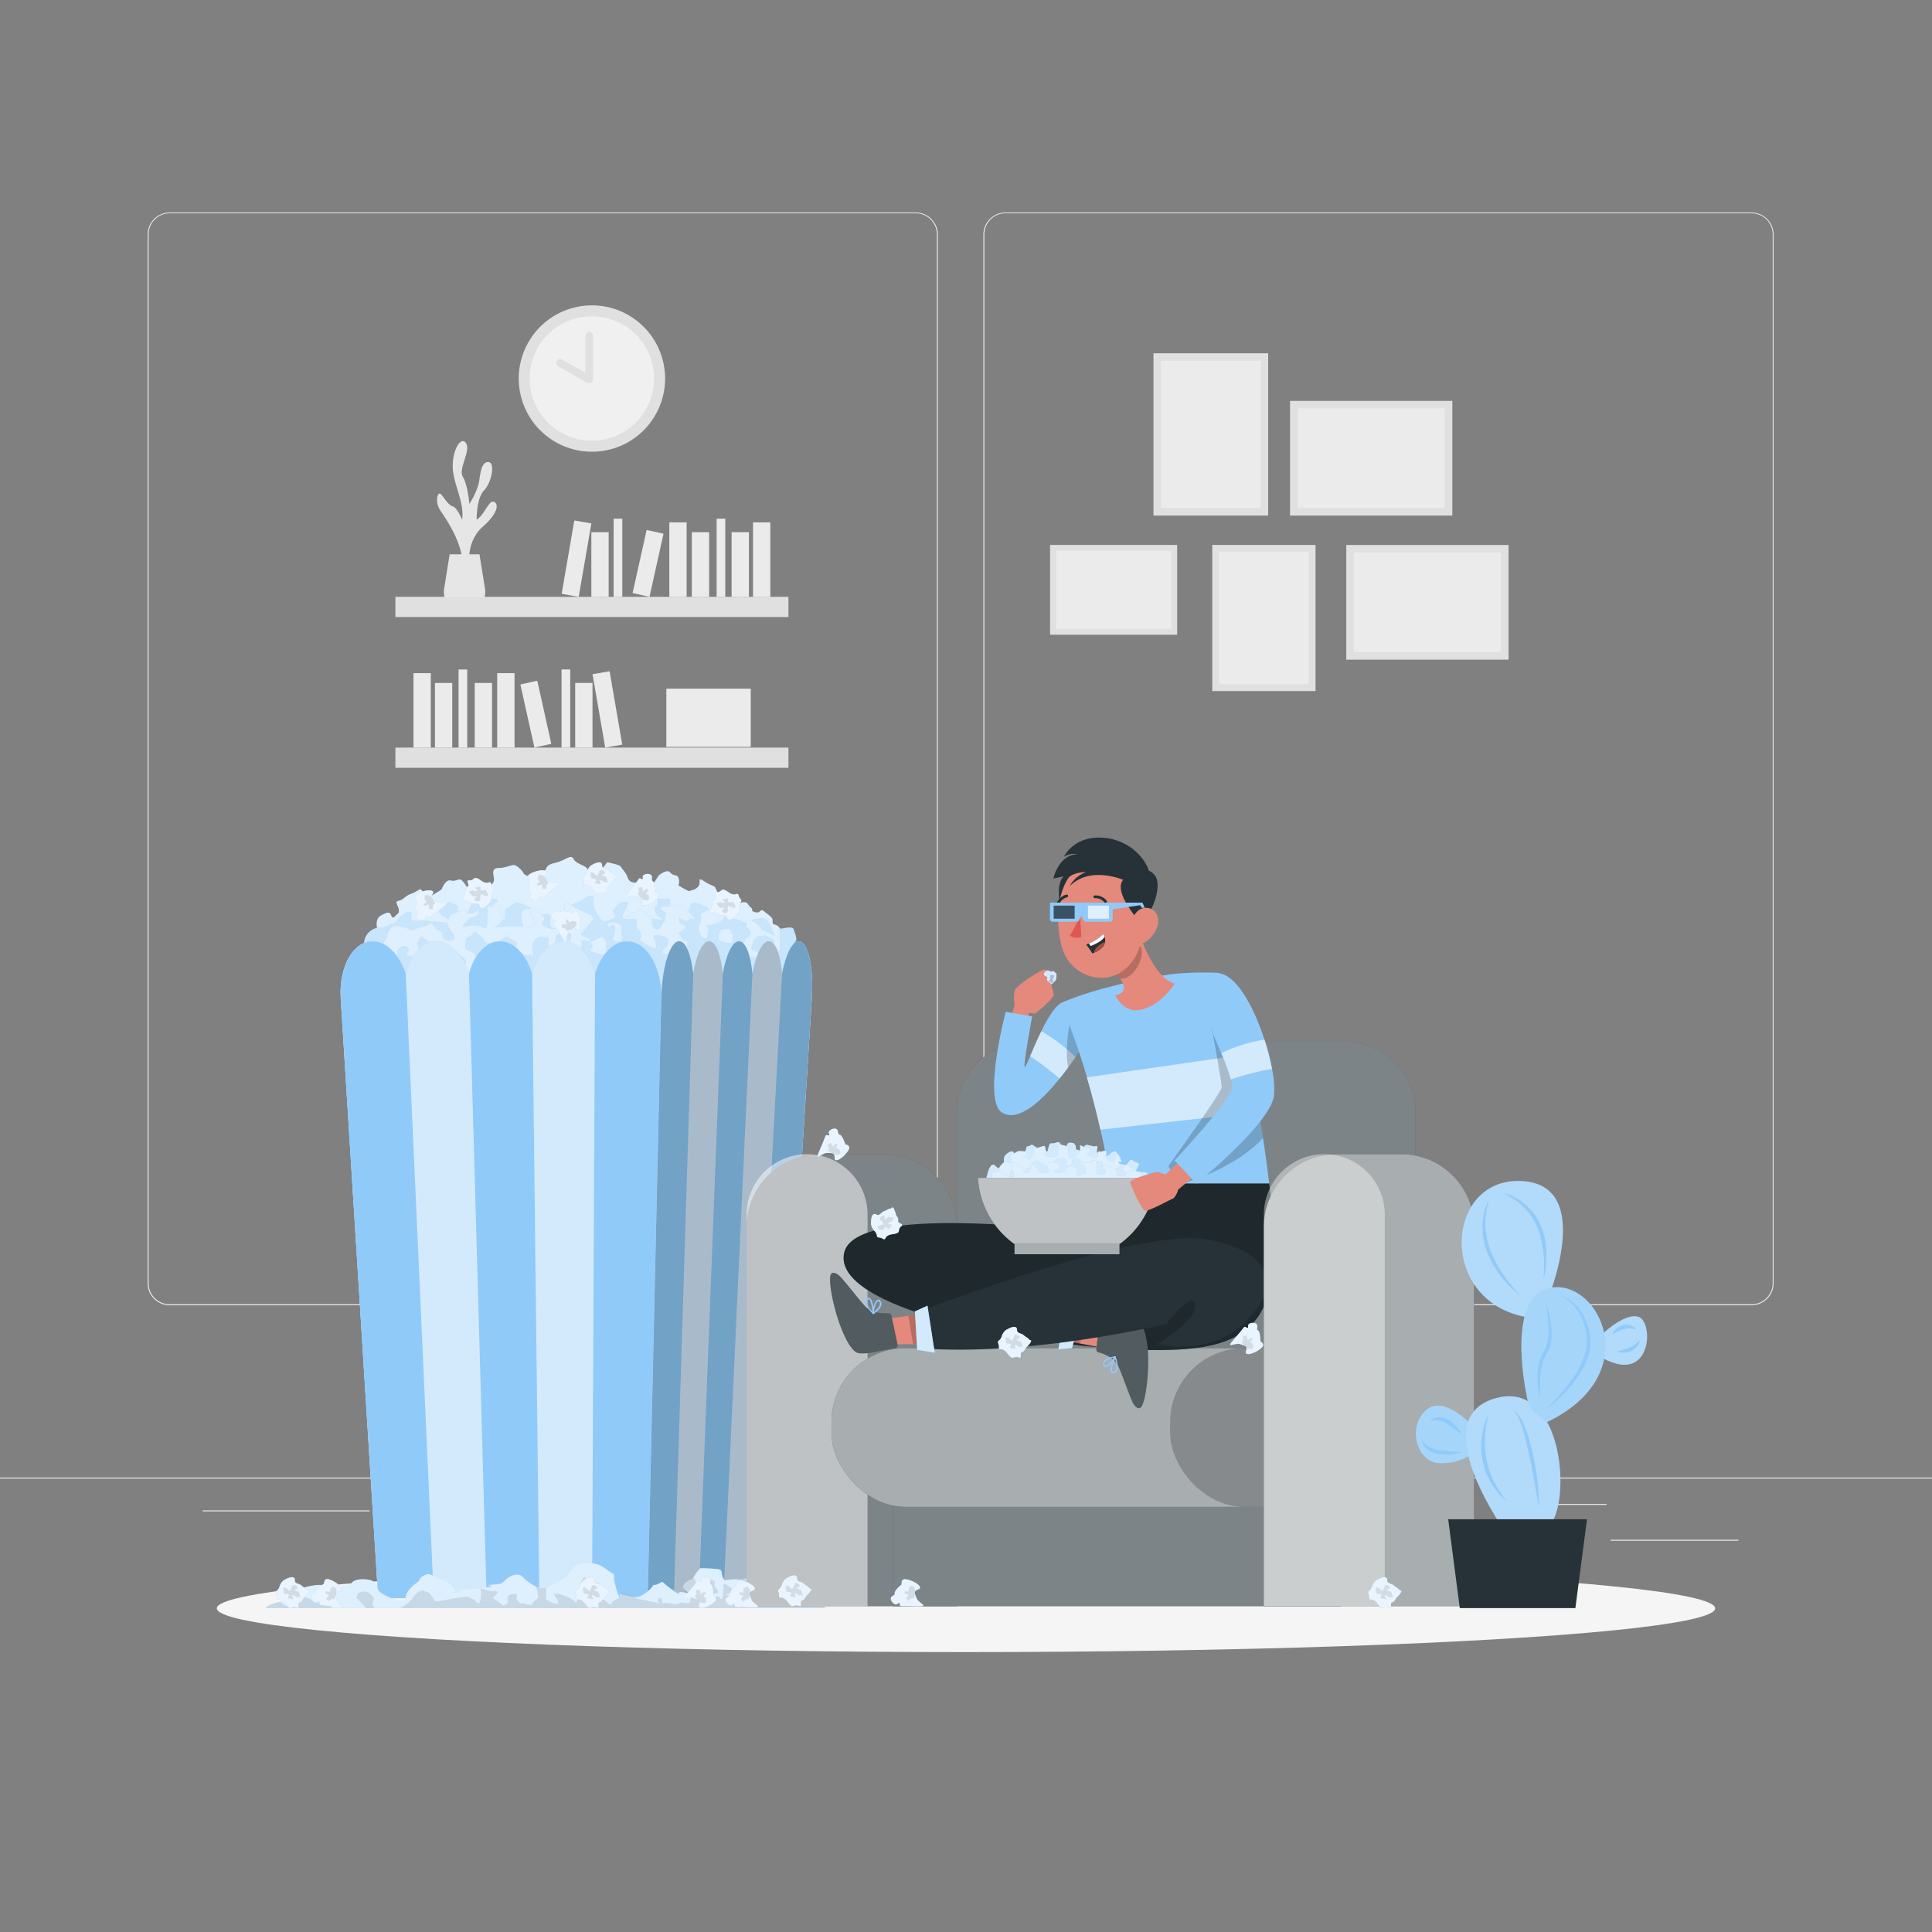 <svg xmlns="http://www.w3.org/2000/svg" viewBox="0 0 500 500"><rect x="0" y="0" width="500" height="500" fill="#808080" stroke="none"/><g id="freepik--background-complete--inject-2"><rect y="382.4" width="500" height="0.25" style="fill:#ebebeb"></rect><rect x="416.78" y="398.49" width="33.12" height="0.25" style="fill:#ebebeb"></rect><rect x="322.53" y="401.21" width="8.69" height="0.25" style="fill:#ebebeb"></rect><rect x="396.59" y="389.21" width="19.19" height="0.25" style="fill:#ebebeb"></rect><rect x="52.46" y="390.89" width="43.19" height="0.25" style="fill:#ebebeb"></rect><rect x="104.56" y="390.89" width="6.33" height="0.25" style="fill:#ebebeb"></rect><rect x="131.47" y="395.11" width="93.68" height="0.25" style="fill:#ebebeb"></rect><path d="M237,337.8H43.91a5.71,5.71,0,0,1-5.7-5.71V60.66A5.71,5.71,0,0,1,43.91,55H237a5.71,5.71,0,0,1,5.71,5.71V332.09A5.71,5.71,0,0,1,237,337.8ZM43.91,55.2a5.46,5.46,0,0,0-5.45,5.46V332.09a5.46,5.46,0,0,0,5.45,5.46H237a5.47,5.47,0,0,0,5.46-5.46V60.66A5.47,5.47,0,0,0,237,55.2Z" style="fill:#ebebeb"></path><path d="M453.31,337.8H260.21a5.72,5.72,0,0,1-5.71-5.71V60.66A5.72,5.72,0,0,1,260.21,55h193.1A5.71,5.71,0,0,1,459,60.66V332.09A5.71,5.71,0,0,1,453.31,337.8ZM260.21,55.2a5.47,5.47,0,0,0-5.46,5.46V332.09a5.47,5.47,0,0,0,5.46,5.46h193.1a5.47,5.47,0,0,0,5.46-5.46V60.66a5.47,5.47,0,0,0-5.46-5.46Z" style="fill:#ebebeb"></path><rect x="354.58" y="134.88" width="29.68" height="42" transform="translate(213.54 525.3) rotate(-90)" style="fill:#e0e0e0"></rect><rect x="356.52" y="136.85" width="25.81" height="38.05" transform="translate(213.54 525.3) rotate(-90)" style="fill:#ebebeb"></rect><rect x="340.01" y="97.59" width="29.68" height="42" transform="translate(236.27 473.44) rotate(-90)" style="fill:#e0e0e0"></rect><rect x="341.95" y="99.56" width="25.81" height="38.05" transform="translate(236.27 473.44) rotate(-90)" style="fill:#ebebeb"></rect><rect x="313.72" y="141.04" width="26.73" height="37.82" transform="translate(654.18 319.89) rotate(180)" style="fill:#e0e0e0"></rect><rect x="315.47" y="142.82" width="23.24" height="34.26" transform="translate(654.18 319.89) rotate(180)" style="fill:#ebebeb"></rect><rect x="298.52" y="91.43" width="29.68" height="42" transform="translate(626.72 224.86) rotate(180)" style="fill:#e0e0e0"></rect><rect x="300.45" y="93.4" width="25.81" height="38.05" transform="translate(626.72 224.86) rotate(180)" style="fill:#ebebeb"></rect><rect x="276.58" y="136.21" width="23.24" height="32.89" transform="translate(440.86 -135.55) rotate(90)" style="fill:#e0e0e0"></rect><rect x="278.1" y="137.76" width="20.21" height="29.8" transform="translate(440.86 -135.55) rotate(90)" style="fill:#ebebeb"></rect><circle cx="153.19" cy="97.96" r="18.94" transform="translate(-19.34 40.55) rotate(-14.19)" style="fill:#e0e0e0"></circle><circle cx="153.19" cy="97.96" r="16.1" transform="translate(22.65 224.55) rotate(-76.72)" style="fill:#f0f0f0"></circle><polyline points="152.43 86.92 152.43 98.17 144.97 93.95" style="fill:#f0f0f0"></polyline><path d="M152.43,99.17a1,1,0,0,1-.49-.13l-7.46-4.22a1,1,0,1,1,1-1.74l6,3.38V86.92a1,1,0,0,1,2,0V98.17a1,1,0,0,1-.5.87A1,1,0,0,1,152.43,99.17Z" style="fill:#e0e0e0"></path><path d="M121.47,146.19s-.92-6,3.48-9.89,4-6.16,2.75-6.46-2.41,3.56-4.35,4.63c0,0-.06-5.51,1.91-7.54s3-7.25,1.12-7.34-2.06,3.1-2.45,5.37a19,19,0,0,1-2.46,5.45s-.41-4.93-1.68-7,2.12-6.67.81-8.7S117,116.6,117.17,121s3.09,9,2.42,13.52c0,0-1.28-3.19-2.43-3.48s-2.31-2.4-3.08-3.18-1.74,1.92,0,4.44,6.18,9.22,5.51,14.65Z" style="fill:#e6e6e6"></path><path d="M124.09,143.45l1.44,9a4.58,4.58,0,0,1-4.53,5.31h-1.54a4.58,4.58,0,0,1-4.53-5.31l1.44-9Z" style="fill:#e6e6e6"></path><rect x="102.33" y="154.46" width="101.72" height="5.23" transform="translate(306.38 314.15) rotate(180)" style="fill:#e0e0e0"></rect><rect x="194.89" y="135.2" width="4.48" height="19.27" transform="translate(394.25 289.66) rotate(180)" style="fill:#ebebeb"></rect><rect x="173.22" y="135.2" width="4.48" height="19.27" transform="translate(350.92 289.66) rotate(180)" style="fill:#ebebeb"></rect><rect x="146.95" y="134.96" width="4.48" height="19.27" transform="translate(271.66 312.41) rotate(-170.22)" style="fill:#ebebeb"></rect><rect x="189.33" y="137.74" width="4.48" height="16.73" transform="translate(383.15 292.2) rotate(180)" style="fill:#ebebeb"></rect><rect x="179.03" y="137.74" width="4.48" height="16.73" transform="translate(362.55 292.2) rotate(180)" style="fill:#ebebeb"></rect><rect x="153.03" y="137.74" width="4.48" height="16.73" transform="translate(310.55 292.2) rotate(180)" style="fill:#ebebeb"></rect><rect x="165.46" y="137.45" width="4.48" height="16.73" transform="translate(299.79 324.53) rotate(-167.47)" style="fill:#ebebeb"></rect><rect x="185.46" y="134.24" width="2.24" height="20.22" transform="translate(373.16 288.7) rotate(180)" style="fill:#ebebeb"></rect><rect x="158.8" y="134.24" width="2.24" height="20.22" transform="translate(319.85 288.7) rotate(180)" style="fill:#ebebeb"></rect><rect x="102.33" y="193.48" width="101.72" height="5.23" style="fill:#e0e0e0"></rect><rect x="107.01" y="174.21" width="4.48" height="19.27" style="fill:#ebebeb"></rect><rect x="128.68" y="174.21" width="4.48" height="19.27" style="fill:#ebebeb"></rect><rect x="154.95" y="173.97" width="4.48" height="19.27" transform="translate(-28.9 29.36) rotate(-9.78)" style="fill:#ebebeb"></rect><rect x="112.56" y="176.75" width="4.48" height="16.73" style="fill:#ebebeb"></rect><rect x="122.86" y="176.75" width="4.48" height="16.73" style="fill:#ebebeb"></rect><rect x="148.86" y="176.75" width="4.48" height="16.73" style="fill:#ebebeb"></rect><rect x="136.43" y="176.46" width="4.48" height="16.73" transform="translate(-36.79 34.48) rotate(-12.53)" style="fill:#ebebeb"></rect><rect x="118.68" y="173.26" width="2.24" height="20.22" style="fill:#ebebeb"></rect><rect x="145.33" y="173.26" width="2.24" height="20.22" style="fill:#ebebeb"></rect><rect x="172.45" y="178.23" width="21.84" height="15.07" style="fill:#ebebeb"></rect></g><g id="freepik--Shadow--inject-2"><ellipse id="freepik--path--inject-2" cx="250" cy="416.24" rx="193.89" ry="11.32" style="fill:#f5f5f5"></ellipse></g><g id="freepik--Popcorns--inject-2"><path d="M97.68,241.3c0-1.19-.79-3.43.92-4.35s2.24-1.06,2.64,0,.92.26,1.32-.14.79-.39.66-1.45-1.27-2,0-2.24,1.43-1.19,3.28-1.84,2.24-1.72,2.76-.66-.39,2.37.8,2a30.65,30.65,0,0,0,4.22-2.42s1-2.72,2.37-2.32,2-.74,2.9,0a8.87,8.87,0,0,1,1.8,2.81s-1.14,1,2.16,0,4.35-2,4.35-3.05-.93-3,1.18-3,3.57-1.05,4.36-.66,2.11,1.71,2.11,2.11,4.05,1.71,4.05,1.71a3.84,3.84,0,0,1,1.22-2.24c1.06-.92.13-1.58,2.9-2.24s4.09-2.37,4.75-1S151.88,224,152,225s1.23,1.31,1.21,1.45.37.13,1.43-.53a13,13,0,0,0,2.5-2.77s3.17.66,3.43,1.05,1.22,1.59,1.6,2.25.25,2,2.49,2,4,1.06,4.88-.39l.92-1.45s2.13-1.85,3-.79,1.71.39,2.1,1.32a2.93,2.93,0,0,1,0,2s2.64,1.72,3,1.45,1.3-.13,2.17-1.18-.46-2.64,1.52-1.32,2.64,1.05,2.9,1.71.92,1.57.53,2.17-.53,2,.92,2,1.85.32,3.43,0,3.07-.87,3.52,0,1.34,1.13,1.08,1.52,1.33.93,1.86.53.53-.79,1.45,0,2,1.39,2,2.08-.13,1.09.66,1.22,1.58,1.32,2,2.11.48.57.75,3.29-2.34,11.48-2.34,12.27-100.85,8.19-100.85,8.19Z" style="fill:#90CAF9"></path><path d="M97.68,241.3c0-1.19-.79-3.43.92-4.35s2.24-1.06,2.64,0,.92.26,1.32-.14.79-.39.66-1.45-1.27-2,0-2.24,1.43-1.19,3.28-1.84,2.24-1.72,2.76-.66-.39,2.37.8,2a30.65,30.65,0,0,0,4.22-2.42s1-2.72,2.37-2.32,2-.74,2.9,0a8.87,8.87,0,0,1,1.8,2.81s-1.14,1,2.16,0,4.35-2,4.35-3.05-.93-3,1.18-3,3.57-1.05,4.36-.66,2.11,1.71,2.11,2.11,4.05,1.71,4.05,1.71a3.84,3.84,0,0,1,1.22-2.24c1.06-.92.13-1.58,2.9-2.24s4.09-2.37,4.75-1S151.88,224,152,225s1.23,1.31,1.21,1.45.37.13,1.43-.53a13,13,0,0,0,2.5-2.77s3.17.66,3.43,1.05,1.22,1.59,1.6,2.25.25,2,2.49,2,4,1.06,4.88-.39l.92-1.45s2.13-1.85,3-.79,1.71.39,2.1,1.32a2.93,2.93,0,0,1,0,2s2.64,1.72,3,1.45,1.3-.13,2.17-1.18-.46-2.64,1.52-1.32,2.64,1.05,2.9,1.71.92,1.57.53,2.17-.53,2,.92,2,1.85.32,3.43,0,3.07-.87,3.52,0,1.34,1.13,1.08,1.52,1.33.93,1.86.53.53-.79,1.45,0,2,1.39,2,2.08-.13,1.09.66,1.22,1.58,1.32,2,2.11.48.57.75,3.29-2.34,11.48-2.34,12.27-100.85,8.19-100.85,8.19Z" style="fill:#fff;opacity:0.7;isolation:isolate"></path><path d="M201.92,247.76s-2.11-10.07-4.49-10.11a9.43,9.43,0,0,0-4.48,1.22,13.37,13.37,0,0,0-3.43-1.22c-1.05-.05-1-1.81-2.21,0s-2.39.84-2.27,2.51-3.7,1.76-2.9,0,2.11-2.44,1.58-3.81l-.53-1.38s-3.37-1.76-4.06-1.28-.33,1.06-.9,1.83,3.74,3,0,2.13-4.8,2.45-4.8-1.3v-3.76H170a2.17,2.17,0,0,1,0,1.88c-.48,1-.48-1.35-.48,1s4.48,2.9,0,2.37-9.5,1.17-8.18-1.52l1.32-2.7a2.54,2.54,0,0,0-1.53-.14c-1.11.14-1.62,1.24-2.29,2s1.46,1.38,0,2.13-3,1.36-3.57,0-.26,0-1.31-2.13.79-5-2.64-2.93-6.11,2.23-4.9,3.76,2.79,3.33,2.79,3.33.26.54-1.58,1.08,1.32,2.12-1.85.54-3.43-.85-3.43-2.67v-1.82h0c-1.58-.26-3.16.09-3.43.84s.25,5.34-1.59,4-1.57.48-1.84-1.37-1.31-3.77,0-4.65,2.91-.09,1.32-.89a17.7,17.7,0,0,0-3.16-1.19l-2.9,2v2.13s-1.35,1.89-2.26,0-.64-.31-.91-1.89l-.26-1.58s3.16-1.42,0-1.63l-3.17-.22s-2.11.46-2.11,1.42-1.84,2.92,0,2.6,1.85-1.65,1.85-.33-1.38,1.41-2.67,1.63-1.93,1.62-2.4,0-.47-.05-.47-1.63v-1.58h0l-2.11-1.05-2.37,1.45a1,1,0,0,0,0,1.51l.79.73s4.31,2.31-1.14,1.55-7.17.38-7.1-1l.06-1.36s0-.68-1.57.06a5.57,5.57,0,0,0-2.38,2.28l-4.81,2.13-1.26.33s.28,3.86,0,4.37A5.2,5.2,0,0,0,97.2,250c1.33,2.12,3.44,7.39,11.88,9.11s10.29,6.1,26.11,5.89,17.14.93,29.28-1.75,17.72-1.38,22.84-4.14,11.39-8.53,12.07-8.42S201.92,247.76,201.92,247.76Z" style="fill:#90CAF9"></path><path d="M201.92,247.76s-2.11-10.07-4.49-10.11a9.43,9.43,0,0,0-4.48,1.22,13.37,13.37,0,0,0-3.43-1.22c-1.05-.05-1-1.81-2.21,0s-2.39.84-2.27,2.51-3.7,1.76-2.9,0,2.11-2.44,1.58-3.81l-.53-1.38s-3.37-1.76-4.06-1.28-.33,1.06-.9,1.83,3.74,3,0,2.13-4.8,2.45-4.8-1.3v-3.76H170a2.17,2.17,0,0,1,0,1.88c-.48,1-.48-1.35-.48,1s4.48,2.9,0,2.37-9.5,1.17-8.18-1.52l1.32-2.7a2.54,2.54,0,0,0-1.53-.14c-1.11.14-1.62,1.24-2.29,2s1.46,1.38,0,2.13-3,1.36-3.57,0-.26,0-1.31-2.13.79-5-2.64-2.93-6.11,2.23-4.9,3.76,2.79,3.33,2.79,3.33.26.54-1.58,1.08,1.32,2.12-1.85.54-3.43-.85-3.43-2.67v-1.82h0c-1.58-.26-3.16.09-3.43.84s.25,5.34-1.59,4-1.57.48-1.84-1.37-1.31-3.77,0-4.65,2.91-.09,1.32-.89a17.7,17.7,0,0,0-3.16-1.19l-2.9,2v2.13s-1.35,1.89-2.26,0-.64-.31-.91-1.89l-.26-1.58s3.16-1.42,0-1.63l-3.17-.22s-2.11.46-2.11,1.42-1.84,2.92,0,2.6,1.85-1.65,1.85-.33-1.38,1.41-2.67,1.63-1.93,1.62-2.4,0-.47-.05-.47-1.63v-1.58h0l-2.11-1.05-2.37,1.45a1,1,0,0,0,0,1.51l.79.73s4.31,2.31-1.14,1.55-7.17.38-7.1-1l.06-1.36s0-.68-1.57.06a5.57,5.57,0,0,0-2.38,2.28l-4.81,2.13-1.26.33s.28,3.86,0,4.37A5.2,5.2,0,0,0,97.2,250c1.33,2.12,3.44,7.39,11.88,9.11s10.29,6.1,26.11,5.89,17.14.93,29.28-1.75,17.72-1.38,22.84-4.14,11.39-8.53,12.07-8.42S201.92,247.76,201.92,247.76Z" style="fill:#fff;opacity:0.5;isolation:isolate"></path><path d="M97.68,249.74s2.11-10.07,4.48-10.11a9.44,9.44,0,0,1,4.49,1.22,13.37,13.37,0,0,1,3.43-1.22c1,0,1-1.81,2.21,0s2.39.84,2.27,2.51,3.69,1.76,2.9,0-2.11-2.44-1.58-3.82l.53-1.37s3.36-1.76,4-1.28.33,1.06.91,1.83-3.74,3,0,2.13,4.79,2.45,4.79-1.31v-3.75h3.48a2.17,2.17,0,0,0,0,1.88c.48,1,.48-1.35.48,1s-4.48,2.9,0,2.38,9.49,1.17,8.18-1.53L137,235.63a2.54,2.54,0,0,1,1.53-.14c1.1.14,1.62,1.24,2.29,2s-1.46,1.38,0,2.13,3,1.36,3.56,0,.27,0,1.32-2.13-.79-5,2.64-2.93,6.11,2.23,4.9,3.75-2.79,3.34-2.79,3.34-.27.54,1.58,1.08-1.32,2.12,1.85.54,3.42-.85,3.42-2.67v-1.82h0c1.59-.26,3.17.09,3.43.84s-.25,5.33,1.59,4,1.58.48,1.84-1.37,1.32-3.77,0-4.65-2.9-.1-1.32-.89a18,18,0,0,1,3.17-1.19l2.9,2v2.13s1.34,1.89,2.25,0,.65-.31.91-1.89l.27-1.59s-3.17-1.41,0-1.63l3.16-.21s2.11.46,2.11,1.41,1.85,2.93,0,2.6-1.84-1.64-1.84-.32,1.37,1.41,2.66,1.63,1.94,1.62,2.41,0,.46,0,.46-1.63v-1.58h0l2.11-1.06,2.38,1.45a1,1,0,0,1,0,1.51l-.79.74s-4.31,2.31,1.14,1.55,7.17.38,7.1-1l-.07-1.37s0-.67,1.57.06a5.61,5.61,0,0,1,2.39,2.29l4.81,2.13,1.25.32s-.27,3.87,0,4.37a5.17,5.17,0,0,1-.77,4.54c-1.34,2.12-3.45,7.39-11.88,9.11s-10.29,6.1-26.11,5.89-17.15.93-29.28-1.76-17.72-1.37-22.84-4.13-11.39-8.54-12.08-8.42S97.68,249.74,97.68,249.74Z" style="fill:#90CAF9"></path><path d="M97.68,249.74s2.11-10.07,4.48-10.11a9.44,9.44,0,0,1,4.49,1.22,13.37,13.37,0,0,1,3.43-1.22c1,0,1-1.81,2.21,0s2.39.84,2.27,2.51,3.69,1.76,2.9,0-2.11-2.44-1.58-3.82l.53-1.37s3.36-1.76,4-1.28.33,1.06.91,1.83-3.74,3,0,2.13,4.79,2.45,4.79-1.31v-3.75h3.48a2.17,2.17,0,0,0,0,1.88c.48,1,.48-1.35.48,1s-4.48,2.9,0,2.38,9.49,1.17,8.18-1.53L137,235.63a2.54,2.54,0,0,1,1.53-.14c1.1.14,1.62,1.24,2.29,2s-1.46,1.38,0,2.13,3,1.36,3.56,0,.27,0,1.32-2.13-.79-5,2.64-2.93,6.11,2.23,4.9,3.75-2.79,3.34-2.79,3.34-.27.54,1.58,1.08-1.32,2.12,1.85.54,3.42-.85,3.42-2.67v-1.82h0c1.59-.26,3.17.09,3.43.84s-.25,5.33,1.59,4,1.58.48,1.84-1.37,1.32-3.77,0-4.65-2.9-.1-1.32-.89a18,18,0,0,1,3.17-1.19l2.9,2v2.13s1.34,1.89,2.25,0,.65-.31.91-1.89l.27-1.59s-3.17-1.41,0-1.63l3.16-.21s2.11.46,2.11,1.41,1.85,2.93,0,2.6-1.84-1.64-1.84-.32,1.37,1.41,2.66,1.63,1.94,1.62,2.41,0,.46,0,.46-1.63v-1.58h0l2.11-1.06,2.38,1.45a1,1,0,0,1,0,1.51l-.79.74s-4.31,2.31,1.14,1.55,7.17.38,7.1-1l-.07-1.37s0-.67,1.57.06a5.61,5.61,0,0,1,2.39,2.29l4.81,2.13,1.25.32s-.27,3.87,0,4.37a5.17,5.17,0,0,1-.77,4.54c-1.34,2.12-3.45,7.39-11.88,9.11s-10.29,6.1-26.11,5.89-17.15.93-29.28-1.76-17.72-1.37-22.84-4.13-11.39-8.54-12.08-8.42S97.68,249.74,97.68,249.74Z" style="fill:#fff;opacity:0.7;isolation:isolate"></path><path d="M104,250.87s-1.85-4.3-.79-5.35,2.24-.66,2.5,0-1.12,1.63,0,1.84,2.18,1.13,2.38-.26.39-2.24,0-2.64-.34,0,.23-.87.34-1.77,1.48-.71,2.72,1.71,2.48,2.37-2,.66,0,1.39,3,.79,4.25,0,1.5-.63,2,0,2,1.43,1.94,2.16-.21,6.19.91,3.17,2.71-3.13,1.84-4.33.58-.54-.87-1.2-2.17-.53-1.88-1.85-.33-1.86.91-2.18,1.1-1.77,2.09-.85,1,.4,1.52,1.32a5.58,5.58,0,0,0,.52.92c.55.82,1.74,0,2.8-.11s-.09,1,1.06-.1,1.95-1.37,2.34-.84,2.21.76,2,1.58-1.21.87,0,1.58,2.62,1.78,3.41,1.16,1.32,3.72.79-.63,2.36-4.09,2.9-3.82,1.3-.73,1.06,1,1.12,1.95,1.68.49.16-2,.56-2.12,1.18-1.14,1.58-.7,2.26-.44,2.11,1.09-1.16,1.1-.15,1.54a21.22,21.22,0,0,1,2.9,1.84s-.41.31,0-1-1.21-1.44.41-1.32,1.77.52,2.27,1.05-1.16,1.58,0,1.85,3.69,1.5,3.61.22,0-2.94,0-2.94-1.53-1.93-1-2.44.53-1.3,1.45-1.17,1.32-1.48,1.85,0-1.85,3.63.66,3.63,2.39-3,2.39-3a1.48,1.48,0,0,1,1.43-.66c1,.09,1.72.39,2,1.19s.4,1.31,0,1.84,2.9,2.11,2.9,2.11,1.59,1.19,1.32-.66-1.52-2.37,0-2.37,2.74.26,3,.92-.13,2.11-.52,2.24-2.07,1.66.61,1.82,6.35,2.07,5.51.06a6.16,6.16,0,0,1-.45-3.54s-1.45-.05-1.72-1.11-1.34-.57.4-1.71,1.29-3.75,2.72-2.45,1.36.08,1.43,2.05,1.92,3.3,2.18,2.11,0,0,.26-1.18-.79-2,0-1.85,2.39-.82,2.9.13.4,1.19,0,1.85-.37,2.08.35,2.16,3.08,1.11,3.08,0,.4-1.63,0-1.9a2.91,2.91,0,0,1-.67-1.34s.67-.9,1.46-.9,3.14-.44,2.84.18,2.21,1.6.42,2.85-.16.17-1.32,1.61-2.2,2.48-.88,2.75,2.22.87,3.28.92,2.9,0,1.52-1.13-2.19-.45-1.52-2.17,1.25-2.24,2-2.24,1.56-.26,1.82.13,2.79.64,1.53,1.77-.37,3.38.35,2.58,1.48.28,1.48-1.84v-3.43s-.47-1.06,0-1.06,3.23-.79,3.5.14,1,2.46.52,3.08a7.06,7.06,0,0,1-.49.63c-.45.53.56,2.09.66,2.88s1.74.87,0,3.33.29,2.21-2.71,5.11-5.76,5.27-12.88,8.44-76.62,9-83.74,9.49-13.06-3.82-13.06-7.12,4.75-15.75,4-15.92-3.16-3.07-3.3-3.59a22.66,22.66,0,0,1-.13-3.25,4.29,4.29,0,0,1,3.43-3.48c2-.26,2.3-.25,2.53,1.59s-1.61,2-1.74,2.63a2.58,2.58,0,0,0,.4,2.64,19.43,19.43,0,0,0,1.34,2.1S104.36,251.78,104,250.87Z" style="fill:#90CAF9"></path><path d="M104,250.87s-1.85-4.3-.79-5.35,2.24-.66,2.5,0-1.12,1.63,0,1.84,2.18,1.13,2.38-.26.39-2.24,0-2.64-.34,0,.23-.87.34-1.77,1.48-.71,2.72,1.71,2.48,2.37-2,.66,0,1.39,3,.79,4.25,0,1.5-.63,2,0,2,1.43,1.94,2.16-.21,6.19.91,3.17,2.71-3.13,1.84-4.33.58-.54-.87-1.2-2.17-.53-1.88-1.85-.33-1.86.91-2.18,1.1-1.77,2.09-.85,1,.4,1.52,1.32a5.58,5.58,0,0,0,.52.92c.55.82,1.74,0,2.8-.11s-.09,1,1.06-.1,1.95-1.37,2.34-.84,2.21.76,2,1.58-1.21.87,0,1.58,2.62,1.78,3.41,1.16,1.32,3.72.79-.63,2.36-4.09,2.9-3.82,1.3-.73,1.06,1,1.12,1.95,1.68.49.16-2,.56-2.12,1.18-1.14,1.58-.7,2.26-.44,2.11,1.09-1.16,1.1-.15,1.54a21.22,21.22,0,0,1,2.9,1.84s-.41.31,0-1-1.21-1.44.41-1.32,1.77.52,2.27,1.05-1.16,1.58,0,1.85,3.69,1.5,3.61.22,0-2.94,0-2.94-1.53-1.93-1-2.44.53-1.3,1.45-1.17,1.32-1.48,1.85,0-1.85,3.63.66,3.63,2.39-3,2.39-3a1.48,1.48,0,0,1,1.43-.66c1,.09,1.72.39,2,1.19s.4,1.31,0,1.84,2.9,2.11,2.9,2.11,1.59,1.19,1.32-.66-1.52-2.37,0-2.37,2.74.26,3,.92-.13,2.11-.52,2.24-2.07,1.66.61,1.82,6.35,2.07,5.51.06a6.16,6.16,0,0,1-.45-3.54s-1.45-.05-1.72-1.11-1.34-.57.4-1.71,1.29-3.75,2.72-2.45,1.36.08,1.43,2.05,1.92,3.3,2.18,2.11,0,0,.26-1.18-.79-2,0-1.85,2.39-.82,2.9.13.4,1.19,0,1.85-.37,2.08.35,2.16,3.08,1.11,3.08,0,.4-1.63,0-1.9a2.91,2.91,0,0,1-.67-1.34s.67-.9,1.46-.9,3.14-.44,2.84.18,2.21,1.6.42,2.85-.16.17-1.32,1.61-2.2,2.48-.88,2.75,2.22.87,3.28.92,2.9,0,1.52-1.13-2.19-.45-1.52-2.17,1.25-2.24,2-2.24,1.56-.26,1.82.13,2.79.64,1.53,1.77-.37,3.38.35,2.58,1.48.28,1.48-1.84v-3.43s-.47-1.06,0-1.06,3.23-.79,3.5.14,1,2.46.52,3.08a7.06,7.06,0,0,1-.49.63c-.45.53.56,2.09.66,2.88s1.74.87,0,3.33.29,2.21-2.71,5.11-5.76,5.27-12.88,8.44-76.62,9-83.74,9.49-13.06-3.82-13.06-7.12,4.75-15.75,4-15.92-3.16-3.07-3.3-3.59a22.66,22.66,0,0,1-.13-3.25,4.29,4.29,0,0,1,3.43-3.48c2-.26,2.3-.25,2.53,1.59s-1.61,2-1.74,2.63a2.58,2.58,0,0,0,.4,2.64,19.43,19.43,0,0,0,1.34,2.1S104.36,251.78,104,250.87Z" style="fill:#fff;opacity:0.5;isolation:isolate"></path><path d="M171.14,258.37l-3.5,155.21H97.88l-9.7-155.21c-.5-8.11,3.19-14.78,8.25-14.78,3.62,0,6.9,3.44,8.6,8.38,1.27-4.94,4.24-8.38,7.86-8.38s6.85,3.44,8.48,8.38c1.34-4.94,4.37-8.38,8-8.38s6.8,3.44,8.34,8.38c1.42-4.94,4.51-8.38,8.14-8.38S152.57,247,154,252c1.52-4.94,4.66-8.38,8.28-8.38C167.36,243.59,171.32,250.26,171.14,258.37Z" style="fill:#90CAF9"></path><path d="M171.14,258.37l-3.5,155.21H97.88l-9.7-155.21c-.5-8.11,3.19-14.78,8.25-14.78,3.62,0,6.9,3.44,8.6,8.38,1.27-4.94,4.24-8.38,7.86-8.38s6.85,3.44,8.48,8.38c1.34-4.94,4.37-8.38,8-8.38s6.8,3.44,8.34,8.38c1.42-4.94,4.51-8.38,8.14-8.38S152.57,247,154,252c1.52-4.94,4.66-8.38,8.28-8.38C167.36,243.59,171.32,250.26,171.14,258.37Z" style="fill:#fff;opacity:0.6"></path><path d="M105,252l7.26,161.61H97.88l-9.7-155.21c-.5-8.11,3.19-14.78,8.25-14.78C100.05,243.59,103.33,247,105,252Z" style="fill:#90CAF9"></path><path d="M137.7,252l1.88,161.61H125.94L121.37,252c1.34-4.94,4.37-8.38,8-8.38S136.16,247,137.7,252Z" style="fill:#90CAF9"></path><path d="M171.14,258.37l-3.5,155.21H153.22L154,252c1.52-4.94,4.66-8.38,8.28-8.38C167.36,243.59,171.32,250.26,171.14,258.37Z" style="fill:#90CAF9"></path><path d="M171.14,258.37l-3.5,155.21H200.4l9.7-155.21c.51-8.11-1-14.78-3.38-14.78-1.7,0-3.36,3.44-4.32,8.38-.43-4.94-1.72-8.38-3.42-8.38s-3.33,3.44-4.26,8.38c-.46-4.94-1.77-8.38-3.47-8.38s-3.31,3.44-4.19,8.38c-.51-4.94-1.85-8.38-3.55-8.38s-3.28,3.44-4.12,8.38c-.55-4.94-1.91-8.38-3.61-8.38C173.4,243.59,171.32,250.26,171.14,258.37Z" style="fill:#90CAF9"></path><path d="M171.14,258.37l-3.5,155.21H200.4l9.7-155.21c.51-8.11-1-14.78-3.38-14.78-1.7,0-3.36,3.44-4.32,8.38-.43-4.94-1.72-8.38-3.42-8.38s-3.33,3.44-4.26,8.38c-.46-4.94-1.77-8.38-3.47-8.38s-3.31,3.44-4.19,8.38c-.51-4.94-1.85-8.38-3.55-8.38s-3.28,3.44-4.12,8.38c-.55-4.94-1.91-8.38-3.61-8.38C173.4,243.59,171.32,250.26,171.14,258.37Z" style="fill:#fff;opacity:0.6"></path><path d="M202.4,252l-8.76,161.61h6.76l9.7-155.21c.51-8.11-1-14.78-3.38-14.78C205,243.59,203.36,247,202.4,252Z" style="fill:#90CAF9"></path><path d="M187.06,252l-6.24,161.61h6.4L194.72,252c-.46-4.94-1.77-8.38-3.47-8.38S187.94,247,187.06,252Z" style="fill:#90CAF9"></path><path d="M171.14,258.37l-3.5,155.21h6.77l5-161.61c-.55-4.94-1.91-8.38-3.61-8.38C173.4,243.59,171.32,250.26,171.14,258.37Z" style="fill:#90CAF9"></path><path d="M171.14,258.37l-3.5,155.21H200.4l9.7-155.21c.51-8.11-1-14.78-3.38-14.78-1.7,0-3.36,3.44-4.32,8.38-.43-4.94-1.72-8.38-3.42-8.38s-3.33,3.44-4.26,8.38c-.46-4.94-1.77-8.38-3.47-8.38s-3.31,3.44-4.19,8.38c-.51-4.94-1.85-8.38-3.55-8.38s-3.28,3.44-4.12,8.38c-.55-4.94-1.91-8.38-3.61-8.38C173.4,243.59,171.32,250.26,171.14,258.37Z" style="opacity:0.2;isolation:isolate"></path><path d="M137.21,226.13c2.21-1.24,4.88-1.18,4.09,0s0,1.45,1.19,2.11,4.09-.66,1.32,1.45-2.91,2.38-3.3,2.64-.9-1.05-1,0-2.05.73-2.32,0,.53-1.23,0-1.62-.05-2.9-.05-2.9S135.91,226.87,137.21,226.13Z" style="fill:#90CAF9"></path><path d="M137.21,226.13c2.21-1.24,4.88-1.18,4.09,0s0,1.45,1.19,2.11,4.09-.66,1.32,1.45-2.91,2.38-3.3,2.64-.9-1.05-1,0-2.05.73-2.32,0,.53-1.23,0-1.62-.05-2.9-.05-2.9S135.91,226.87,137.21,226.13Z" style="fill:#fff;opacity:0.8;isolation:isolate"></path><path d="M140.8,226.79c-.79-.66-1.52-.46-1.52,0s-.33.2,0,.83.53.23.33.62-1.08.56-.47.87,1.2-.64,1.2,0-.08,1.18.46.91.4.79.53-.26.13-.92.53-1S140.8,226.79,140.8,226.79Z" style="opacity:0.1;isolation:isolate"></path><path d="M107.89,231.33c2.21-1.24,4.87-1.19,4.08,0s0,1.45,1.19,2.11,4.09-.66,1.32,1.45-2.91,2.38-3.3,2.64-.9-1.06-1,0-2.06.73-2.32,0,.53-1.22,0-1.61-.06-2.9-.06-2.9S106.59,232.06,107.89,231.33Z" style="fill:#90CAF9"></path><path d="M107.89,231.33c2.21-1.24,4.87-1.19,4.08,0s0,1.45,1.19,2.11,4.09-.66,1.32,1.45-2.91,2.38-3.3,2.64-.9-1.06-1,0-2.06.73-2.32,0,.53-1.22,0-1.61-.06-2.9-.06-2.9S106.59,232.06,107.89,231.33Z" style="fill:#fff;opacity:0.8;isolation:isolate"></path><path d="M111.47,232c-.79-.66-1.51-.46-1.51,0s-.33.2,0,.83.53.23.33.62-1.09.56-.48.87,1.2-.64,1.2,0-.07,1.18.46.91.4.79.53-.26.13-.93.53-1S111.47,232,111.47,232Z" style="opacity:0.1;isolation:isolate"></path><path d="M149.75,236.49c1,2.34.61,5-.48,4.06s-1.44-.17-2.23.93.17,4.14-1.6,1.14-2-3.17-2.23-3.59,1.15-.77.11-1-.48-2.13.24-2.31,1.15.67,1.61.19,2.88.29,2.88.29S149.17,235.11,149.75,236.49Z" style="fill:#90CAF9"></path><path d="M149.75,236.49c1,2.34.61,5-.48,4.06s-1.44-.17-2.23.93.17,4.14-1.6,1.14-2-3.17-2.23-3.59,1.15-.77.11-1-.48-2.13.24-2.31,1.15.67,1.61.19,2.88.29,2.88.29S149.17,235.11,149.75,236.49Z" style="fill:#fff;opacity:0.8;isolation:isolate"></path><path d="M148.67,240c.75-.7.64-1.45.18-1.5s-.16-.35-.82-.1-.29.5-.66.26-.42-1.14-.81-.58.5,1.27-.14,1.2-1.15-.22-.95.34-.84.31.2.56.9.24.92.64S148.67,240,148.67,240Z" style="opacity:0.1;isolation:isolate"></path><path d="M170.15,232.57c-1.83,1.75-4.43,2.36-4,1s-.36-1.4-1.67-1.75-3.8,1.65-1.64-1.08,2.24-3,2.55-3.37,1.13.8.95-.24,1.8-1.22,2.23-.61-.21,1.32.4,1.57.77,2.8.77,2.8S171.23,231.54,170.15,232.57Z" style="fill:#90CAF9"></path><path d="M170.15,232.57c-1.83,1.75-4.43,2.36-4,1s-.36-1.4-1.67-1.75-3.8,1.65-1.64-1.08,2.24-3,2.55-3.37,1.13.8.95-.24,1.8-1.22,2.23-.61-.21,1.32.4,1.57.77,2.8.77,2.8S171.23,231.54,170.15,232.57Z" style="fill:#fff;opacity:0.8;isolation:isolate"></path><path d="M166.52,232.82c.92.44,1.58.07,1.46-.38s.27-.27-.2-.8-.57-.09-.47-.52.91-.81.24-1-1,.92-1.16.29-.22-1.15-.67-.76-.58-.67-.45.38.1.93-.27,1.09S166.52,232.82,166.52,232.82Z" style="opacity:0.1;isolation:isolate"></path><path d="M152.93,224c2.17-1.3,2.95-.88,2.9,0s1.19.81,1.65,1.26,1.26.79,1.45,1.15.93,0,.33.88-1,1-1.32,1.59-.33.59-.92.85.3,1.78-.81,1.32-1.3.59-2.16-.2-.79-1.22-1.64-1.7-1.26.24-1.26-.81-.59-1.18,0-1.64a2.05,2.05,0,0,0,.73-1.12A3.4,3.4,0,0,1,152.93,224Z" style="fill:#90CAF9"></path><path d="M152.93,224c2.17-1.3,2.95-.88,2.9,0s1.19.81,1.65,1.26,1.26.79,1.45,1.15.93,0,.33.88-1,1-1.32,1.59-.33.59-.92.85.3,1.78-.81,1.32-1.3.59-2.16-.2-.79-1.22-1.64-1.7-1.26.24-1.26-.81-.59-1.18,0-1.64a2.05,2.05,0,0,0,.73-1.12A3.4,3.4,0,0,1,152.93,224Z" style="fill:#fff;opacity:0.8;isolation:isolate"></path><path d="M153,227.13c-.27-1.15-.2-1.66.59-1.2s.73,1.1,1.12.52a3.09,3.09,0,0,0,.48-1.23,1.6,1.6,0,0,1,.78,0c.26.12.85.55.39.93s-1-.15-.46.38.86,0,1,.6.79,1.3,0,1.17-.33.27-.79-.12-1.16-.6-.91-.14.46.93-.14.73-1,0-1-.47.66-.39.14-.72S153.12,227.64,153,227.13Z" style="opacity:0.1;isolation:isolate"></path><path d="M68.77,416.17h145s-5.37-3.43-6.69-3.64-1.24,1-2.93,0-.85.83-1.68-1-.83-1-.83-1.86-1.08-.62-.74-1.85,1.16-2.69-1.32-2.89-2.68.62-3.3,0-.15-.12-1.73,1,.14,3.05-2.57,2.9a16,16,0,0,0-4.36.25c-1.45-1.85,0-2.82-2.07-3a35.26,35.26,0,0,0-4.28-.19c-1.7,1.71-1.29,2.44-2.32,2.9s-2.23,1.15-1.94,2.25,3.53,1.81.29,1.1.14,1.62-3.24-.72-2-2.37-3.61-1.55-.78-.41-1.61.82a9.51,9.51,0,0,1-3,2.34,2.43,2.43,0,0,1-1.86.17c-1.35-.24-3.62-.76-3.62-.76s.41,2.65-.82-1.4.2-3.23-1.24-4.06-2.32-2-4.36-2.33-.15-.56-2-.35-3.2.7-3.76,1.59a7.43,7.43,0,0,1-1.54,1.92,49.4,49.4,0,0,1-5.35,3.15s-1.17.77-3.93-1.09-2.13-2.48-4-2.27-3.09,2.06-3.71,2.27a32.51,32.51,0,0,1-3.71.41s3.66.28-1.57.76l-5.24.48s-1.26,1.47-1.31.28-2.61-2.86-3.64-3-2.48-1.4-3.3-1.4a3.27,3.27,0,0,0-2.36,1.4c-.74.87,1.94-1.19-.74.87s-2.68,3-2.89,4.16-3.78,0-6-1.38-.64-3.29-3.94-3.65-4,.87-4,1.08,1.36-.22-1.63.51-5.26,1.26-5.67.58.83-.83-1.65-.76a21.94,21.94,0,0,0-6.19,1.71l-.2,2.07S69.8,414.66,68.77,416.17Z" style="fill:#90CAF9"></path><path d="M213.76,416.17h-145c.5-.73,2.11-1.27,3.63-1.63s3.17-.58,3.17-.58l.21-2.07a21.59,21.59,0,0,1,6.19-1.7c2.48-.08,1.24.07,1.65.76s2.69.14,5.67-.59,1.55-.31,1.62-.51.76-1.45,4.06-1.09,1.76,2.33,3.94,3.66,5.76,2.59,6,1.38.21-2.09,2.89-4.16,0,0,.74-.88a3.32,3.32,0,0,1,2.36-1.39c.82,0,2.26,1.24,3.3,1.39s3.59,1.83,3.64,3,1.31-.28,1.31-.28l5.23-.48c5.24-.49,1.57-.76,1.57-.76a35.12,35.12,0,0,0,3.72-.41c.62-.2,1.85-2.06,3.72-2.27s1.23.41,4,2.27a10.37,10.37,0,0,0,1.21.71c1.89.92,2.71.39,2.71.39s.86-.45,1.89-1l0,0,.15-.09h0a25.85,25.85,0,0,0,3.23-2,7.43,7.43,0,0,0,1.54-1.92c.56-.88,1.87-1.38,3.76-1.59s0,0,2,.35,2.91,1.51,4.36,2.33,0,0,1.24,4.06c.09.31.17.59.25.83.92,2.83.57.57.57.57s2.27.52,3.62.76,1.85-.17,1.85-.17a9.63,9.63,0,0,0,3-2.34c.82-1.23,0,0,1.61-.82s.24-.78,3.61,1.55,0,0,3.24.72l.06,0,1,.21h0a.86.86,0,0,0,.18,0c.25,0,.19,0,0-.11-.41-.2-1.39-.68-1.54-1.26a1.26,1.26,0,0,1,.05-.82,3.78,3.78,0,0,1,1.89-1.44,1.49,1.49,0,0,0,.58-.43,10.55,10.55,0,0,1,1.74-2.46,36.41,36.41,0,0,1,4.28.2c2.07.13.62,1.1,2.07,2.95a15.13,15.13,0,0,1,3.56-.29h.05l.75,0c2.72.16,1-1.8,2.57-2.89s1.12-1.59,1.73-1,.82-.21,3.3,0,1.66,1.65,1.32,2.89.74,1,.74,1.85,0,0,.83,1.86,0,0,1.68,1a2.45,2.45,0,0,0,.93.4c.79.14,1-.56,2-.4C208.39,412.74,213.76,416.17,213.76,416.17Z" style="fill:#fff;opacity:0.7;isolation:isolate"></path><path d="M86.13,413.7c0,1.28-.58,2.19-.21,2.47H68.77c.5-.73,2.11-1.27,3.63-1.63.7.26.91,1.2,2.35,1a5.16,5.16,0,0,0,2.68-1.52l1.07-.85,1.61.58L82.38,415s-.2-2.15,1-1.79S86.13,412.42,86.13,413.7Z" style="opacity:0.1;isolation:isolate"></path><path d="M96.37,415.2l.52,1H94.8l-1.68-1.8-.9-.9.43-1.05a2.29,2.29,0,0,1,1.8-.53c1.26.07,2.32,1.69,2.32,1.69Z" style="opacity:0.1;isolation:isolate"></path><path d="M143.29,409.85l-.1,0,.15-.09S143.3,409.84,143.29,409.85Z" style="opacity:0.1;isolation:isolate"></path><path d="M159.55,411c.09.31.17.59.25.83C159.76,411.89,159.75,411.83,159.55,411Z" style="opacity:0.1;isolation:isolate"></path><path d="M213.76,416.17H103.43a8.76,8.76,0,0,0,3.09-2.21c.83-1.22,2.07-2.72,3.3-2.18s1,.06,1.86,1.23l.83,1.18s-.62.58,2.88-.12a47.87,47.87,0,0,1,5.57-.85l1.86.85s1.19,1.95,1.52,0a7.12,7.12,0,0,0,0-3.05l2.61.76s2.59-.28,1.6.75l-1,1,2.68,2,1.27-.58a2.88,2.88,0,0,1,0-1.83c.38-.65,2.23-.63,2.23-.63v1.52s.83,1.16,1.45.94,2.27,1,2.68,0,1.55-.9,1.4-2-.29,0-.16-1.1a2.73,2.73,0,0,0-.57-1.35c1.89.92,2.71.39,2.71.39a7.29,7.29,0,0,1,0,2.85s1.6,1.43,2.41,1.21.82,1,.82-.21-2.34-2.52,0-2.25a10.24,10.24,0,0,1,4.6,2.22l.77-1.59.11-2.78.51-1s1-2.27,1.12-.65.63.14.16,1.64l-.46,1.49s2.11.79,1.85.1a3.25,3.25,0,0,1,.18-1.8s-1.87-3.33,0-1.43,2.09.47,1.88,1.91-.82-.2-.2,1.45-1.24.82.62,1.65,2.48,2.28,2.68,1.24,2.89-1.18,2.06-2.59c0,0,2.27.52,3.62.76l.95.62,5.82,1.21s-1.07-.87,0-1.37,0,1.59,1.12,1.35,3.31.65,3.93,0,3.08.83,2.88-.94c-.11-1.08-.16-1.51-.18-1.68v-.11a.63.63,0,0,1-.17.07h0a.88.88,0,0,1-1-.21A1.91,1.91,0,0,1,177,411a3.18,3.18,0,0,1,.05-.82,3.78,3.78,0,0,1,1.89-1.44,1.49,1.49,0,0,0,.58-.43,1.73,1.73,0,0,1,.45.9c0,.62,1.29,1.79,1.29,1.79s-.25-2.1.67-2.26,3.41.06,3,1.09,2.16,2.46.05,2.57l-2.11.11s-1.44,1.41.41,1.43,1.57-1.1,2.54-.74.83,1.51,1.21-.21a6.55,6.55,0,0,0,.16-2.65s.1-.88.89-.17,1.58.44,1.18,1.7-2.88.23-.41,1.26,2.75.79,3.13.81S193.5,411,193.5,411s-1.71.05-1.53-.66-1.71-1.51-.8-1.63h.05a5.55,5.55,0,0,1,.75,0c2.44.26,1.88.52,2.57,1.43a5.1,5.1,0,0,1,.9,1.7s1.61.7,2.34,1l.35.05c3.92.62,4.42,2.07,4.42,2.07s2.26.28,2.73-.94a1.34,1.34,0,0,0-.21-1.14c-.31-.55-.46-.79,2-.4C208.39,412.74,213.76,416.17,213.76,416.17Z" style="opacity:0.1;isolation:isolate"></path><path d="M85.16,408.74c2.4.79,4.16,2.8,2.75,3s-1.07,1-.76,2.31S90.4,416.63,87,416s-3.72-.55-4.17-.67.17-1.37-.66-.72-1.92-1-1.59-1.68,1.26-.44,1.2-1.09,2.1-2,2.1-2S83.74,408.27,85.16,408.74Z" style="fill:#90CAF9"></path><path d="M85.16,408.74c2.4.79,4.16,2.8,2.75,3s-1.07,1-.76,2.31S90.4,416.63,87,416s-3.72-.55-4.17-.67.17-1.37-.66-.72-1.92-1-1.59-1.68,1.26-.44,1.2-1.09,2.1-2,2.1-2S83.74,408.27,85.16,408.74Z" style="fill:#fff;opacity:0.8;isolation:isolate"></path><path d="M87.08,411.83c0-1-.67-1.43-1-1.12s-.37-.11-.61.56.18.54-.24.66-1.15-.42-1,.24,1.29.45.81.89-.92.73-.36.94-.32.83.55.22.77-.52,1.09-.28S87.08,411.83,87.08,411.83Z" style="opacity:0.1;isolation:isolate"></path><path d="M184.92,414.6c-1.92,1.66-4.54,2.13-4,.81s-.3-1.42-1.59-1.83-3.87,1.46-1.58-1.16,2.38-2.9,2.71-3.24,1.09.85,1-.19,1.86-1.13,2.26-.5-.27,1.3.32,1.59.63,2.83.63,2.83S186.05,413.62,184.92,414.6Z" style="fill:#90CAF9"></path><path d="M184.92,414.6c-1.92,1.66-4.54,2.13-4,.81s-.3-1.42-1.59-1.83-3.87,1.46-1.58-1.16,2.38-2.9,2.71-3.24,1.09.85,1-.19,1.86-1.13,2.26-.5-.27,1.3.32,1.59.63,2.83.63,2.83S186.05,413.62,184.92,414.6Z" style="fill:#fff;opacity:0.8;isolation:isolate"></path><path d="M181.28,414.66c.9.49,1.57.16,1.48-.3s.28-.26-.16-.8-.57-.12-.45-.55.95-.76.29-.95-1.05.87-1.18.24-.15-1.17-.62-.8-.55-.7-.47.36.05.93-.32,1.08S181.28,414.66,181.28,414.66Z" style="opacity:0.1;isolation:isolate"></path><path d="M73.39,409c2.17-1.29,3-.88,2.91,0s1.18.82,1.64,1.27,1.26.79,1.45,1.14.93,0,.33.89-1,1-1.32,1.58-.32.59-.92.86.3,1.78-.81,1.32-1.3.59-2.16-.2-.79-1.22-1.64-1.7-1.26.24-1.26-.81-.59-1.18,0-1.65a2.05,2.05,0,0,0,.73-1.12A3.4,3.4,0,0,1,73.39,409Z" style="fill:#90CAF9"></path><path d="M73.39,409c2.17-1.29,3-.88,2.91,0s1.18.82,1.64,1.27,1.26.79,1.45,1.14.93,0,.33.89-1,1-1.32,1.58-.32.59-.92.86.3,1.78-.81,1.32-1.3.59-2.16-.2-.79-1.22-1.64-1.7-1.26.24-1.26-.81-.59-1.18,0-1.65a2.05,2.05,0,0,0,.73-1.12A3.4,3.4,0,0,1,73.39,409Z" style="fill:#fff;opacity:0.8;isolation:isolate"></path><path d="M73.46,412.18c-.27-1.14-.2-1.65.59-1.19s.73,1.09,1.12.51a3.07,3.07,0,0,0,.48-1.22,1.6,1.6,0,0,1,.78,0c.26.12.85.54.39.92s-1-.14-.46.38.86,0,1,.6.79,1.3,0,1.18-.33.27-.79-.13-1.16-.59-.91-.13.46.92-.14.72-1,0-1-.46.66-.39.14-.72S73.58,412.69,73.46,412.18Z" style="opacity:0.1;isolation:isolate"></path><path d="M151,409c2.17-1.29,2.95-.88,2.9,0s1.19.82,1.65,1.27,1.26.79,1.45,1.14.93,0,.33.89-1,1-1.32,1.58-.33.59-.92.86.3,1.78-.81,1.32-1.3.59-2.16-.2-.79-1.22-1.64-1.7-1.26.24-1.26-.81-.59-1.18,0-1.65a2.05,2.05,0,0,0,.73-1.12A3.4,3.4,0,0,1,151,409Z" style="fill:#90CAF9"></path><path d="M151,409c2.17-1.29,2.95-.88,2.9,0s1.19.82,1.65,1.27,1.26.79,1.45,1.14.93,0,.33.89-1,1-1.32,1.58-.33.59-.92.86.3,1.78-.81,1.32-1.3.59-2.16-.2-.79-1.22-1.64-1.7-1.26.24-1.26-.81-.59-1.18,0-1.65a2.05,2.05,0,0,0,.73-1.12A3.4,3.4,0,0,1,151,409Z" style="fill:#fff;opacity:0.8;isolation:isolate"></path><path d="M151,412.18c-.27-1.14-.2-1.65.59-1.19s.73,1.09,1.12.51a3.07,3.07,0,0,0,.48-1.22,1.6,1.6,0,0,1,.78,0c.26.12.85.54.39.92s-1-.14-.46.38.86,0,1,.6.79,1.3,0,1.18-.33.27-.79-.13-1.16-.59-.91-.13.46.92-.14.72-1,0-1-.46.66-.39.14-.72S151.15,412.69,151,412.18Z" style="opacity:0.1;isolation:isolate"></path><path d="M190.91,236.52c-1.64,1.91-2.52,1.77-2.75.92s-1.38-.4-2-.68-1.44-.35-1.74-.63-.88.27-.59-.73.62-1.25.75-1.92a1.33,1.33,0,0,1,.6-1.11c.48-.43-.84-1.59.35-1.5s1.05-1,2.11-.5,1.14.91,2.1,1.09,1.12-.62,1.45.38.94.93.52,1.56a2,2,0,0,0-.33,1.29A3.39,3.39,0,0,1,190.91,236.52Z" style="fill:#90CAF9"></path><path d="M190.91,236.52c-1.64,1.91-2.52,1.77-2.75.92s-1.38-.4-2-.68-1.44-.35-1.74-.63-.88.27-.59-.73.62-1.25.75-1.92a1.33,1.33,0,0,1,.6-1.11c.48-.43-.84-1.59.35-1.5s1.05-1,2.11-.5,1.14.91,2.1,1.09,1.12-.62,1.45.38.94.93.52,1.56a2,2,0,0,0-.33,1.29A3.39,3.39,0,0,1,190.91,236.52Z" style="fill:#fff;opacity:0.8;isolation:isolate"></path><path d="M189.85,233.54c.62,1,.71,1.5-.19,1.32s-1-.81-1.22-.14a3.25,3.25,0,0,0-.07,1.32,1.57,1.57,0,0,1-.73.24c-.29,0-1-.24-.67-.75s1-.17.32-.51-.82.26-1.13-.25-1.16-1-.37-1.12.23-.36.79-.13,1.28.2.9-.16-.73-.73-.1-.73,1-.31,1.1.12-.5.58.1.73S189.57,233.09,189.85,233.54Z" style="opacity:0.1;isolation:isolate"></path><path d="M126.86,233.5c-1.65,1.91-2.52,1.76-2.75.92s-1.39-.4-2-.68-1.44-.36-1.74-.63-.88.26-.59-.74.63-1.25.75-1.92a1.35,1.35,0,0,1,.61-1.1c.48-.44-.85-1.6.35-1.51s1-1,2.11-.49,1.13.91,2.1,1.09,1.11-.62,1.44.37.94.94.52,1.56a2.12,2.12,0,0,0-.33,1.29A3.47,3.47,0,0,1,126.86,233.5Z" style="fill:#90CAF9"></path><path d="M126.86,233.5c-1.65,1.91-2.52,1.76-2.75.92s-1.39-.4-2-.68-1.44-.36-1.74-.63-.88.26-.59-.74.63-1.25.75-1.92a1.35,1.35,0,0,1,.61-1.1c.48-.44-.85-1.6.35-1.51s1-1,2.11-.49,1.13.91,2.1,1.09,1.11-.62,1.44.37.94.94.52,1.56a2.12,2.12,0,0,0-.33,1.29A3.47,3.47,0,0,1,126.86,233.5Z" style="fill:#fff;opacity:0.8;isolation:isolate"></path><path d="M125.79,230.51c.62,1,.71,1.51-.18,1.32s-1-.81-1.23-.13a3.1,3.1,0,0,0-.06,1.31,1.59,1.59,0,0,1-.74.25c-.29,0-1-.25-.67-.76s1-.17.32-.5-.82.26-1.13-.26-1.16-1-.37-1.11.23-.36.79-.13,1.29.19.91-.17-.74-.72-.1-.73,1-.3,1.09.13-.5.58.1.72S125.52,230.06,125.79,230.51Z" style="opacity:0.1;isolation:isolate"></path></g><g id="freepik--Character--inject-2"><path d="M251.84,269.57h110.3a4.21,4.21,0,0,1,4.21,4.21v65.39a18.48,18.48,0,0,1-18.48,18.48H266.12a18.48,18.48,0,0,1-18.48-18.48V273.78A4.21,4.21,0,0,1,251.84,269.57Z" transform="translate(613.99 627.22) rotate(180)" style="fill:#263238"></path><path d="M251.84,269.57h110.3a4.21,4.21,0,0,1,4.21,4.21v65.39a18.48,18.48,0,0,1-18.48,18.48H266.12a18.48,18.48,0,0,1-18.48-18.48V273.78A4.21,4.21,0,0,1,251.84,269.57Z" transform="translate(613.99 627.22) rotate(180)" style="fill:#fff;opacity:0.4;isolation:isolate"></path><path d="M193.22,298.71h54.41a0,0,0,0,1,0,0v98.12a18.84,18.84,0,0,1-18.84,18.84H212.06a18.84,18.84,0,0,1-18.84-18.84V298.71A0,0,0,0,1,193.22,298.71Z" transform="translate(440.86 714.39) rotate(180)" style="fill:#263238"></path><path d="M193.22,298.71h54.41a0,0,0,0,1,0,0v98.12a18.84,18.84,0,0,1-18.84,18.84H212.06a18.84,18.84,0,0,1-18.84-18.84V298.71A0,0,0,0,1,193.22,298.71Z" transform="translate(440.86 714.39) rotate(180)" style="fill:#fff;opacity:0.4;isolation:isolate"></path><path d="M193.22,415.68h31.3V314.36a15.65,15.65,0,0,0-15.65-15.65h0a15.65,15.65,0,0,0-15.65,15.65Z" style="fill:#fff;opacity:0.5;isolation:isolate"></path><rect x="231.11" y="376.53" width="116.02" height="39.14" transform="translate(578.24 792.21) rotate(180)" style="fill:#263238"></rect><rect x="231.11" y="376.53" width="116.02" height="39.14" transform="translate(578.24 792.21) rotate(180)" style="fill:#fff;opacity:0.4;isolation:isolate"></rect><rect x="215.2" y="348.91" width="140.89" height="41.07" rx="19.15" transform="translate(571.28 738.89) rotate(180)" style="fill:#263238"></rect><rect x="215.2" y="348.91" width="140.89" height="41.07" rx="19.15" transform="translate(571.28 738.89) rotate(180)" style="fill:#fff;opacity:0.6;isolation:isolate"></rect><rect x="302.82" y="348.91" width="52.98" height="41.07" rx="19.15" transform="translate(658.62 738.89) rotate(180)" style="opacity:0.2;isolation:isolate"></rect><g id="freepik--group--inject-2"><path d="M261,265.53l1.58-5.35a11.72,11.72,0,0,1,0-3.82c.4-1.32,7-5.53,7.78-5.47s2.3,5.86,2.34,6.65-4.63,4.75-4.87,4.75-1.56-.13-1.56-.13l-1.18,5.14Z" style="fill:#e4897b"></path><path d="M279.85,271.21s-.57.94-1.54,2.38c-.53.77-1.17,1.68-1.89,2.68s-1.4,1.88-2.2,2.86c-4.42,5.51-10.54,11.43-14.87,8.82-5.16-3.12.92-26.08.92-26.08l6.86,1.16s-2.44,13-1.91,13.15c.15,0,.65-1.11,1.38-2.83s1.76-4.15,2.88-6.45c1.54-3.17,3.31-6.18,5-7.24l4.35,3.9.19,1.36Z" style="fill:#90CAF9"></path><path d="M278.31,273.59c-.53.77-1.17,1.68-1.89,2.68s-1.4,1.88-2.2,2.86a79.56,79.56,0,0,0-7.62-5.78c.76-1.77,1.76-4.15,2.88-6.45A39.61,39.61,0,0,1,278.31,273.59Z" style="fill:#fff;opacity:0.6;isolation:isolate"></path><path d="M279.85,271.21s-1.35,2.21-3.43,5.06c-1.05-6,.77-13.11.77-13.11l1.79,1.76Z" style="opacity:0.2;isolation:isolate"></path><path d="M328.46,306.32H287.57c-.74-4.25-1.64-9-2.78-14-1-4.35-2.14-8.91-3.51-13.55a163.94,163.94,0,0,0-6.84-19.15,84.48,84.48,0,0,1,11.43-3.88,156.12,156.12,0,0,1,17.29-3.63,79.34,79.34,0,0,1,12.14-.33,60.47,60.47,0,0,1,3.11,7.51c1,2.65,2.06,6.05,3.22,10.24.29,1.05.58,2.15.87,3.29.1.39.19.78.29,1.17,1,4,2,8.55,2.93,13.72q.58,3.24,1.14,6.79Q327.73,300,328.46,306.32Z" style="fill:#90CAF9"></path><path d="M293.52,237.58c1.55,5.58,5.21,15.39,10.47,17,0,0-3.87,6.33-9.66,6.86-3.69.33-5.73-3.83-5.73-3.83,3.76-.7,2.32-3.45-.64-6.91Z" style="fill:#e4897b"></path><path d="M291.26,242.93,288,250.71a19,19,0,0,1,1.89,2.56c3.69.28,6.34-5.58,5.44-8C295,244.33,291.91,243.73,291.26,242.93Z" style="opacity:0.2;isolation:isolate"></path><path d="M281.85,227.94c3.25,2,2,5.69-4.93,11.66-3.05-3.64-3.84-10.91-1.61-12.84S279,226.2,281.85,227.94Z" style="fill:#263238"></path><path d="M295.65,233.24c0,7.71.36,12.23-3.28,16.4-5.49,6.28-15.18,3.33-17.47-4.24-2-6.8-1.69-18.28,5.66-21.78a10.51,10.51,0,0,1,15.09,9.62Z" style="fill:#e4897b"></path><path d="M284.3,236c0,.62-.27,1.15-.68,1.17s-.76-.46-.8-1.08.26-1.16.67-1.19S284.22,235.41,284.3,236Z" style="fill:#263238"></path><path d="M277.19,236.46c0,.62-.27,1.15-.68,1.17s-.77-.46-.81-1.09.27-1.15.68-1.17S277.15,235.83,277.19,236.46Z" style="fill:#263238"></path><path d="M279.53,236.61a22.62,22.62,0,0,1-2.68,5.53,3.61,3.61,0,0,0,3,.38Z" style="fill:#de5753"></path><path d="M286.11,233.67a.39.39,0,0,0,.23-.07.37.37,0,0,0,.05-.52,3.66,3.66,0,0,0-3.08-1.34.37.37,0,0,0-.33.39v0a.38.38,0,0,0,.41.32h0a2.9,2.9,0,0,1,2.42,1.08A.4.4,0,0,0,286.11,233.67Z" style="fill:#263238"></path><path d="M273.81,234.25a.39.39,0,0,0,.32-.23,2.93,2.93,0,0,1,2-1.78.38.38,0,0,0,.29-.44.36.36,0,0,0-.42-.29,3.66,3.66,0,0,0-2.52,2.23.36.36,0,0,0,.2.48h0A.41.41,0,0,0,273.81,234.25Z" style="fill:#263238"></path><path d="M292.19,226.61c-3.52,1.44-2.85,5.29,3,12.29,3.6-3.09,5.56-10.14,3.67-12.39S295.27,225.35,292.19,226.61Z" style="fill:#263238"></path><path d="M299.68,239.17a7.3,7.3,0,0,1-3.22,4.59c-2.19,1.35-4-.43-4-2.86,0-2.19,1.15-5.55,3.63-5.91S300.19,236.84,299.68,239.17Z" style="fill:#e4897b"></path><path d="M281.1,244.46a19.28,19.28,0,0,1,1.58,2.28l.45-.18c2.06-.83,2.74-1.89,2.87-2.81a2.83,2.83,0,0,0-.16-1.34,2.67,2.67,0,0,0-.35-.69,10.58,10.58,0,0,1-3.69,2.45C281.38,244.36,281.1,244.46,281.1,244.46Z" style="fill:#263238"></path><path d="M281.8,244.17l.48.66c1.93-.79,3.19-1.59,3.56-2.42a2.67,2.67,0,0,0-.35-.69A10.58,10.58,0,0,1,281.8,244.17Z" style="fill:#fff"></path><path d="M283.13,246.56c2.06-.83,2.74-1.89,2.87-2.81a7.12,7.12,0,0,0-2.1,1.36A2.72,2.72,0,0,0,283.13,246.56Z" style="fill:#a24e3f"></path><path d="M291.67,228.11s-9.1-4.47-14.84,1.23a7.65,7.65,0,0,1,4.25-3.63s-4.5-.19-5.75,3l0-1.93-2.72.58s1.3-6.09,6.19-6.29a4.62,4.62,0,0,0-3.45.67s2.56-5.73,10.6-4.89,12,7.77,11.51,10.06S291.67,228.11,291.67,228.11Z" style="fill:#263238"></path><path d="M284,319.41s-62.23-8.94-65.51,4.71C215,338.56,265,348.3,294.83,349.31s38.42-6.09,33.63-43H287.58Z" style="fill:#263238"></path><path d="M284,319.41s-62.23-8.94-65.51,4.71C215,338.56,265,348.3,294.83,349.31s38.42-6.09,33.63-43H287.58Z" style="opacity:0.2;isolation:isolate"></path><polygon points="249.34 347.88 236.3 347.88 230.04 347.89 229.29 341.3 235.08 340.53 249.22 338.63 249.34 347.88" style="fill:#e4897b"></polygon><path d="M230.7,340.47l1.59,7.52a.77.77,0,0,1-.61.91l-3.75.67s-5,1.27-6.37.38c-4.09-2.61-8-19.16-6.36-20.39.61-.45,1.66.23,2.19.77,1.68,1.72,5.25,6.49,6.67,7.9,1.65,1.66,4.58,1.71,5.87,1.64A.75.75,0,0,1,230.7,340.47Z" style="fill:#263238"></path><polygon points="249.34 347.88 236.3 347.88 235.08 340.53 249.22 338.63 249.34 347.88" style="opacity:0.2;isolation:isolate"></polygon><path d="M230.7,340.47l1.59,7.52a.77.77,0,0,1-.61.91l-3.75.67s-5,1.27-6.37.38c-4.09-2.61-8-19.16-6.36-20.39.61-.45,1.66.23,2.19.77,1.68,1.72,5.25,6.49,6.67,7.9,1.65,1.66,4.58,1.71,5.87,1.64A.75.75,0,0,1,230.7,340.47Z" style="fill:#fff;opacity:0.2;isolation:isolate"></path><polygon points="268.39 336.24 280.76 340.35 286.71 342.33 285.33 348.82 279.59 347.72 265.58 345.04 268.39 336.24" style="fill:#e4897b"></polygon><path d="M283.73,349.15l.87-7.63a.76.76,0,0,1,.87-.67l3.77.55s5.12.37,6.16,1.66c3.05,3.77,1.56,20.71-.41,21.35-.72.23-1.51-.75-1.84-1.43-1-2.15-2.93-7.81-3.82-9.6-1.05-2.09-3.81-3.07-5.06-3.41A.76.76,0,0,1,283.73,349.15Z" style="fill:#263238"></path><polygon points="268.39 336.24 280.76 340.35 279.59 347.72 265.58 345.04 268.39 336.24" style="opacity:0.2;isolation:isolate"></polygon><polygon points="277.44 348.87 273.91 349.2 276.02 337 280.07 339.13 277.44 348.87" style="fill:#90CAF9"></polygon><polygon points="277.44 348.87 273.91 349.2 276.02 337 280.07 339.13 277.44 348.87" style="fill:#fff;opacity:0.6;isolation:isolate"></polygon><path d="M283.73,349.15l.87-7.63a.76.76,0,0,1,.87-.67l3.77.55s5.12.37,6.16,1.66c3.05,3.77,1.56,20.71-.41,21.35-.72.23-1.51-.75-1.84-1.43-1-2.15-2.93-7.81-3.82-9.6-1.05-2.09-3.81-3.07-5.06-3.41A.76.76,0,0,1,283.73,349.15Z" style="fill:#fff;opacity:0.2;isolation:isolate"></path><path d="M289.25,353.29a2.66,2.66,0,0,1-.23,1.62,1,1,0,0,1-.92.46.59.59,0,0,1-.55-.28c-.53-.9.71-3.67.86-4a.16.16,0,0,1,.17-.1.19.19,0,0,1,.17.14A10.56,10.56,0,0,1,289.25,353.29Zm-1.47,1.33a.79.79,0,0,0,.08.26.22.22,0,0,0,.22.11.64.64,0,0,0,.63-.31,4.28,4.28,0,0,0-.15-2.95A8.33,8.33,0,0,0,287.78,354.62Z" style="fill:#90CAF9"></path><path d="M288.78,351.18l0,.08c-.35.89-1.87,2.65-2.75,2.53a.65.65,0,0,1-.53-.6,1.11,1.11,0,0,1,.15-.85c.63-1,2.83-1.34,2.95-1.34a.15.15,0,0,1,.17.09A.16.16,0,0,1,288.78,351.18ZM285.83,353v.09c.06.26.17.27.22.28.51.07,1.68-1.07,2.19-2a4,4,0,0,0-2.31,1.12.69.69,0,0,0-.11.46Z" style="fill:#90CAF9"></path><path d="M237.48,339.57s57.89-22.48,75.62-18.73,17.81,13,8.82,21.68-22.41,5.32-22.41,5.32,10.55-6.32,9.81-10.22-7.44,5-7.44,5-35,8.55-63.87,6.3Z" style="fill:#263238"></path><polygon points="236.78 339.39 240.03 337.9 241.9 350.08 237.38 349.35 236.78 339.39" style="fill:#90CAF9"></polygon><polygon points="236.78 339.39 240.03 337.9 241.9 350.08 237.38 349.35 236.78 339.39" style="fill:#fff;opacity:0.6;isolation:isolate"></polygon><path d="M280.08,233.6h-8.35v4.25a.69.69,0,0,0,.69.69h6.23a.67.67,0,0,0,.62-.39l.57-1.17.58,1.17a.67.67,0,0,0,.62.39h6.23a.69.69,0,0,0,.69-.69V233.6Z" style="fill:#90CAF9"></path><rect x="272.69" y="234.38" width="5.43" height="3.38" style="opacity:0.6;isolation:isolate"></rect><rect x="281.56" y="234.38" width="5.43" height="3.38" transform="translate(568.56 472.14) rotate(180)" style="fill:#fff;opacity:0.7"></rect><polygon points="287.96 233.6 295.66 233.6 296.27 234.93 295.48 234.94 295.05 234.27 287.64 235.36 287.96 233.6" style="fill:#90CAF9"></polygon><path d="M259.82,301.51c0-1.55-.16-2.08.53-2.71s1.49-1.05,1.85-.69a10.22,10.22,0,0,0,1.25,1.25c.13,0,1.05-1.15,1.32-1.12s.43,0,.72-.72-.1-.73.66-.89.7-.6,1.26-.2,2,1.12,1.91,1.45,1.67.3,1.81,0,.3-2.14,1-2,1.52-.36,1.75-.29a.83.83,0,0,1,.66.85,9.51,9.51,0,0,1,.16,1.42c0,.3,1.39-.44,1.4-1.21a.83.83,0,0,1,.88-.93c.36,0,1,.1,1.15.41s.37.51.3.81,0,.56.56.69,1.35.59,1.35,0a1.75,1.75,0,0,1,.46-1.19,1.19,1.19,0,0,1,.7-.13c.13.06,1.41.33,1.68.39s.79-.49.79.27-.24,1,0,1.25a2.49,2.49,0,0,0,.92.73c.2,0,1.78.52,2.31-.2s1.56-1,1.78-.5,1.14,1,.9,1.56-1.27,1.21-.18,1.36,1.62.58,2.11-.08.7-1.29,1.42-.73,1.65.46,1.49,1.16a3,3,0,0,1-.63,1.12c0,.1-.3,1,1,.79s2-.07,2.14,1a21.74,21.74,0,0,1,.16,2.31c0,.33-36.72,5-38.88,3.33s-2.23-1.85-2.89-3.3-.49-1.28,0-3.2,1.22-2.3,1.65-2.07,1.09,1.12,1.62.85A3.19,3.19,0,0,0,259.82,301.51Z" style="fill:#90CAF9"></path><path d="M259.82,301.51c0-1.55-.16-2.08.53-2.71s1.49-1.05,1.85-.69a10.22,10.22,0,0,0,1.25,1.25c.13,0,1.05-1.15,1.32-1.12s.43,0,.72-.72-.1-.73.66-.89.7-.6,1.26-.2,2,1.12,1.91,1.45,1.67.3,1.81,0,.3-2.14,1-2,1.52-.36,1.75-.29a.83.83,0,0,1,.66.85,9.51,9.51,0,0,1,.16,1.42c0,.3,1.39-.44,1.4-1.21a.83.83,0,0,1,.88-.93c.36,0,1,.1,1.15.41s.37.51.3.81,0,.56.56.69,1.35.59,1.35,0a1.75,1.75,0,0,1,.46-1.19,1.19,1.19,0,0,1,.7-.13c.13.06,1.41.33,1.68.39s.79-.49.79.27-.24,1,0,1.25a2.49,2.49,0,0,0,.92.73c.2,0,1.78.52,2.31-.2s1.56-1,1.78-.5,1.14,1,.9,1.56-1.27,1.21-.18,1.36,1.62.58,2.11-.08.7-1.29,1.42-.73,1.65.46,1.49,1.16a3,3,0,0,1-.63,1.12c0,.1-.3,1,1,.79s2-.07,2.14,1a21.74,21.74,0,0,1,.16,2.31c0,.33-36.72,5-38.88,3.33s-2.23-1.85-2.89-3.3-.49-1.28,0-3.2,1.22-2.3,1.65-2.07,1.09,1.12,1.62.85A3.19,3.19,0,0,0,259.82,301.51Z" style="fill:#fff;opacity:0.6;isolation:isolate"></path><path d="M259.3,305.26c-.59-2-1.29-2.47-.35-3.56s1.09-1.08,1.73-.89,1.09.33,1-.6-1-.68.35-1.45,1.23-.91,2.17-.86,2.13.2,1.58.86-1.73.42-.54.67,1,1.53,1.63.2.69-1.21.64-1.74-.74-.83.6-.83,2.32-1.09,2.42,0,.59.89,0,1.38.54,1,1.24.89,2.12.2,2.07-.57-.19-.62,0-1.46-.5-1.33.59-1.08,1.88.34,2,.89.15.74,0,1,.65,2.58,1.64,1.34.84-.45,1.33-1.53-.44-2,.89-1.19,2.18.3,1.83,1-1.19.79-.49,1.23,1.68,1.54,2.27.45-.2-1.43.84-1.39,1.49-.74,1.58.35-.54.59,0,1.29,1.68,1.79,2.18.69.05-2.67.64-1.66,1.24,1.6,1,1.95-1.2-.54-.48.45.19,1.34,1.08,1,.35-1.22,1.63-.2,1.43,1.09,1.28,2.42a5.46,5.46,0,0,1-4.6,5.05C285.31,310.26,260.43,309.07,259.3,305.26Z" style="fill:#90CAF9"></path><path d="M259.3,305.26c-.59-2-1.29-2.47-.35-3.56s1.09-1.08,1.73-.89,1.09.33,1-.6-1-.68.35-1.45,1.23-.91,2.17-.86,2.13.2,1.58.86-1.73.42-.54.67,1,1.53,1.63.2.69-1.21.64-1.74-.74-.83.6-.83,2.32-1.09,2.42,0,.59.89,0,1.38.54,1,1.24.89,2.12.2,2.07-.57-.19-.62,0-1.46-.5-1.33.59-1.08,1.88.34,2,.89.15.74,0,1,.65,2.58,1.64,1.34.84-.45,1.33-1.53-.44-2,.89-1.19,2.18.3,1.83,1-1.19.79-.49,1.23,1.68,1.54,2.27.45-.2-1.43.84-1.39,1.49-.74,1.58.35-.54.59,0,1.29,1.68,1.79,2.18.69.05-2.67.64-1.66,1.24,1.6,1,1.95-1.2-.54-.48.45.19,1.34,1.08,1,.35-1.22,1.63-.2,1.43,1.09,1.28,2.42a5.46,5.46,0,0,1-4.6,5.05C285.31,310.26,260.43,309.07,259.3,305.26Z" style="fill:#fff;opacity:0.7;isolation:isolate"></path><path d="M295,309.19h2.11V307.4a6.28,6.28,0,0,0-.68.07c-1.25.2-1-.69-.95-.79a2.85,2.85,0,0,0,.62-1.12c.17-.69-.75-.59-1.48-1.15s-.92.06-1.42.72-1,.23-2.11.09-.06-.78.18-1.37-.69-1-.9-1.55-1.25-.23-1.78.49-2.11.23-2.31.2a2.39,2.39,0,0,1-.92-.73c-.24-.29,0-.49,0-1.25s-.53-.2-.79-.26-1.55-.33-1.69-.4a1.35,1.35,0,0,0-.69.13,1.78,1.78,0,0,0-.46,1.19c0,.63-.82.16-1.35,0s-.63-.39-.56-.69-.17-.49-.3-.8-.79-.42-1.15-.42a.84.84,0,0,0-.88.94c0,.77-1.43,1.5-1.4,1.21a11.1,11.1,0,0,0-.16-1.42.86.86,0,0,0-.66-.86c-.23-.07-1,.46-1.75.3s-.89,1.68-1,2-1.91.32-1.81,0-1.36-1.06-1.92-1.46-.49,0-1.25.2-.36.13-.66.89-.46.76-.72.73-1.19,1.12-1.32,1.12a10.22,10.22,0,0,1-1.25-1.25c-.36-.37-1.16.06-1.85.69s-.56,1.15-.53,2.7a3.16,3.16,0,0,1-.95.86c-.53.26-1.19-.63-1.62-.86s-1.15.17-1.65,2.08-.66,1.75,0,3.2.73,1.61,2.89,3.29c1.73,1.35,25.76-1.4,35.14-2.71Z" style="fill:#90CAF9"></path><path d="M295,309.19h2.11V307.4a6.28,6.28,0,0,0-.68.07c-1.25.2-1-.69-.95-.79a2.85,2.85,0,0,0,.62-1.12c.17-.69-.75-.59-1.48-1.15s-.92.06-1.42.72-1,.23-2.11.09-.06-.78.18-1.37-.69-1-.9-1.55-1.25-.23-1.78.49-2.11.23-2.31.2a2.39,2.39,0,0,1-.92-.73c-.24-.29,0-.49,0-1.25s-.53-.2-.79-.26-1.55-.33-1.69-.4a1.35,1.35,0,0,0-.69.13,1.78,1.78,0,0,0-.46,1.19c0,.63-.82.16-1.35,0s-.63-.39-.56-.69-.17-.49-.3-.8-.79-.42-1.15-.42a.84.84,0,0,0-.88.94c0,.77-1.43,1.5-1.4,1.21a11.1,11.1,0,0,0-.16-1.42.86.86,0,0,0-.66-.86c-.23-.07-1,.46-1.75.3s-.89,1.68-1,2-1.91.32-1.81,0-1.36-1.06-1.92-1.46-.49,0-1.25.2-.36.13-.66.89-.46.76-.72.73-1.19,1.12-1.32,1.12a10.22,10.22,0,0,1-1.25-1.25c-.36-.37-1.16.06-1.85.69s-.56,1.15-.53,2.7a3.16,3.16,0,0,1-.95.86c-.53.26-1.19-.63-1.62-.86s-1.15.17-1.65,2.08-.66,1.75,0,3.2.73,1.61,2.89,3.29c1.73,1.35,25.76-1.4,35.14-2.71Z" style="fill:#fff;opacity:0.6;isolation:isolate"></path><path d="M257.55,305.94S256,304,257,303.5s2.5-.59,2.57,0,3.1,1.72,2.77.46-.86-3.43.26-3,2.51,1.58,2.37,2,.53.93,1.19.4.66-2.51,1.32-1.92a14.94,14.94,0,0,1,1.58,1.92s1.65.53,2.11,0-.39-1.85,0-2-.2-.79,1-.53,2.18-.13,2.11,1-2.11,1.19-1.25,1.49a2.79,2.79,0,0,0,2.3,0c.47-.37.27-1.16.86-1.23s1.45-.39,2.11.07.66.73.66,1.16-.72,1.28.53.75S281,304,281,302.78s-2.17-2.1,0-1.91,2.37-1.56,2.7,0a5.44,5.44,0,0,1,0,2.23,1.19,1.19,0,0,0,1.39.83c.66-.14,1-.06,1-.83s-1.65-2.07,0-1.48a12.76,12.76,0,0,1,3.23,1.48c.13.23-.46.56-.46.76s1.91,1.06,2.5.2-.39-.27.6-.86,1.12-.39,2-.1,1.71,0,1.32.63a9.69,9.69,0,0,0-.86,3.3c.13.19,3.44,1.18,1,2.17S260.19,310,257.55,305.94Z" style="fill:#90CAF9"></path><path d="M257.55,305.94S256,304,257,303.5s2.5-.59,2.57,0,3.1,1.72,2.77.46-.86-3.43.26-3,2.51,1.58,2.37,2,.53.93,1.19.4.66-2.51,1.32-1.92a14.94,14.94,0,0,1,1.58,1.92s1.65.53,2.11,0-.39-1.85,0-2-.2-.79,1-.53,2.18-.13,2.11,1-2.11,1.19-1.25,1.49a2.79,2.79,0,0,0,2.3,0c.47-.37.27-1.16.86-1.23s1.45-.39,2.11.07.66.73.66,1.16-.72,1.28.53.75S281,304,281,302.78s-2.17-2.1,0-1.91,2.37-1.56,2.7,0a5.44,5.44,0,0,1,0,2.23,1.19,1.19,0,0,0,1.39.83c.66-.14,1-.06,1-.83s-1.65-2.07,0-1.48a12.76,12.76,0,0,1,3.23,1.48c.13.23-.46.56-.46.76s1.91,1.06,2.5.2-.39-.27.6-.86,1.12-.39,2-.1,1.71,0,1.32.63a9.69,9.69,0,0,0-.86,3.3c.13.19,3.44,1.18,1,2.17S260.19,310,257.55,305.94Z" style="fill:#fff;opacity:0.7;isolation:isolate"></path><path d="M299.18,304.82A22.9,22.9,0,0,1,285,324.6H267.28a22,22,0,0,1-4.72-2.62,22.69,22.69,0,0,1-9.46-17.16Z" style="fill:#263238"></path><path d="M299.18,304.82A22.9,22.9,0,0,1,285,324.6H267.28a22,22,0,0,1-4.72-2.62,22.69,22.69,0,0,1-9.46-17.16Z" style="fill:#fff;opacity:0.7;isolation:isolate"></path><rect x="262.56" y="321.83" width="27.16" height="2.77" style="fill:#263238"></rect><rect x="262.56" y="321.83" width="27.16" height="2.77" style="fill:#fff;opacity:0.6;isolation:isolate"></rect><path d="M325.72,287.75l-40.93,4.61c-1-4.35-2.14-8.91-3.51-13.55l41.22-5.95c.1.39.19.78.29,1.17C323.78,278,324.77,282.58,325.72,287.75Z" style="fill:#fff;opacity:0.6;isolation:isolate"></path><path d="M326.86,294.54c-7.14,7.66-18.77,11.17-21,11.78l-.37.1-.24-.1-2.91-4.52s13.83-19.12,13.83-20.43-2.65-15.83-2.65-15.83a111.39,111.39,0,0,0,9.25,8.49C324.19,279.69,325.61,286.5,326.86,294.54Z" style="opacity:0.2;isolation:isolate"></path><path d="M308.33,297.73l-6.7,6.2-1.9-.59c-.48-.14-7.3,1.78-7.26,2.63a33.6,33.6,0,0,0,3.58,7.27c.69.68,6.34-2.6,7.32-2.95s1.57-2.45,1.57-2.45l7.3-6.1Z" style="fill:#e4897b"></path><path d="M329.71,283.56c-1,7.38-20.11,22.76-20.11,22.76l-5.61-6s12.9-13.75,14.83-18.39a4.8,4.8,0,0,0-.26-2.58,60.5,60.5,0,0,0-2.49-6.78c-.6-1.45-1.27-3-2-4.65,0,0-1.59-6.07-1.19-9.63a15.84,15.84,0,0,1,2.41-6.46c4.74.45,9.26,8.88,11.95,17.23a60,60,0,0,1,1.95,7.57A24.1,24.1,0,0,1,329.71,283.56Z" style="fill:#90CAF9"></path><path d="M329.2,276.62a73.43,73.43,0,0,0-10.64,2.72,60.5,60.5,0,0,0-2.49-6.78,40.08,40.08,0,0,1,11.18-3.51A60,60,0,0,1,329.2,276.62Z" style="fill:#fff;opacity:0.6;isolation:isolate"></path><path d="M224.46,338.36a2.65,2.65,0,0,1-.54-1.56,1,1,0,0,1,.6-.83.62.62,0,0,1,.62,0c.88.56,1.06,3.59,1.07,3.93a.16.16,0,0,1-.1.17.2.2,0,0,1-.22-.05A11.29,11.29,0,0,1,224.46,338.36Zm.69-1.86a.61.61,0,0,0-.19-.2.2.2,0,0,0-.24,0,.65.65,0,0,0-.42.56,4.32,4.32,0,0,0,1.49,2.55A8.1,8.1,0,0,0,225.15,336.5Z" style="fill:#90CAF9"></path><path d="M225.85,340v-.09c-.1-.95.44-3.21,1.27-3.51a.64.64,0,0,1,.75.29,1.1,1.1,0,0,1,.26.82c-.09,1.19-1.89,2.49-2,2.55a.18.18,0,0,1-.2,0A.16.16,0,0,1,225.85,340Zm1.76-3-.05-.08c-.17-.2-.27-.16-.32-.14-.49.16-1,1.72-1.05,2.74.51-.42,1.47-1.3,1.54-2.06a.74.74,0,0,0-.12-.46Z" style="fill:#90CAF9"></path><path d="M270.73,251.27c.44-.39,1.45.42,1.63.09s.85.54,1,.53,0,1.3,0,1.42a1.24,1.24,0,0,1-.4.66c-.3.24-.83,1-.94.7s-1-.82-1.07-1,.2-.61.05-.83S269.35,252.49,270.73,251.27Z" style="fill:#90CAF9"></path><path d="M270.73,251.27c.44-.39,1.45.42,1.63.09s.85.54,1,.53,0,1.3,0,1.42a1.24,1.24,0,0,1-.4.66c-.3.24-.83,1-.94.7s-1-.82-1.07-1,.2-.61.05-.83S269.35,252.49,270.73,251.27Z" style="fill:#fff;opacity:0.6;isolation:isolate"></path><path d="M272.41,254.51c-.05,0-1.33-.75-.85-.86s.25-.57.24-.8,0-.63.52-.53.59.12.43.49-.41.66-.27.75S272.41,254.51,272.41,254.51Z" style="opacity:0.2;isolation:isolate"></path></g><path d="M327.08,298.71h54.41a0,0,0,0,1,0,0v98.13a18.84,18.84,0,0,1-18.84,18.84H345.92a18.84,18.84,0,0,1-18.84-18.84V298.71A0,0,0,0,1,327.08,298.71Z" transform="translate(708.57 714.39) rotate(180)" style="fill:#263238"></path><path d="M327.08,298.71h54.41a0,0,0,0,1,0,0v98.13a18.84,18.84,0,0,1-18.84,18.84H345.92a18.84,18.84,0,0,1-18.84-18.84V298.71A0,0,0,0,1,327.08,298.71Z" transform="translate(708.57 714.39) rotate(180)" style="fill:#fff;opacity:0.6;isolation:isolate"></path><path d="M327.08,415.68h31.3V314.36a15.65,15.65,0,0,0-15.65-15.65h0a15.65,15.65,0,0,0-15.65,15.65Z" style="fill:#fff;opacity:0.4;isolation:isolate"></path><path d="M234.52,408.72c2.49.45,4.51,2.19,3.15,2.6s-.93,1.12-.43,2.38,3.57,2.1.09,2-3.76,0-4.23-.07,0-1.39-.75-.62-2-.75-1.8-1.45,1.18-.61,1-1.25,1.8-2.27,1.8-2.27S233.05,408.45,234.52,408.72Z" style="fill:#90CAF9"></path><path d="M234.52,408.72c2.49.45,4.51,2.19,3.15,2.6s-.93,1.12-.43,2.38,3.57,2.1.09,2-3.76,0-4.23-.07,0-1.39-.75-.62-2-.75-1.8-1.45,1.18-.61,1-1.25,1.8-2.27,1.8-2.27S233.05,408.45,234.52,408.72Z" style="fill:#fff;opacity:0.8;isolation:isolate"></path><path d="M236.86,411.51c-.19-1-.87-1.32-1.17-1s-.38-.05-.52.64.26.51-.15.69-1.19-.26-.92.37,1.34.27.93.77-.81.85-.23,1-.2.86.58.13.69-.62,1-.42S236.86,411.51,236.86,411.51Z" style="opacity:0.1;isolation:isolate"></path><path d="M191.77,409c2.5.45,4.52,2.19,3.15,2.6s-.92,1.12-.43,2.39,3.57,2.1.09,2-3.75,0-4.22-.08,0-1.38-.75-.62-2.05-.74-1.81-1.45,1.19-.6,1-1.24,1.81-2.27,1.81-2.27S190.3,408.7,191.77,409Z" style="fill:#90CAF9"></path><path d="M191.77,409c2.5.45,4.52,2.19,3.15,2.6s-.92,1.12-.43,2.39,3.57,2.1.09,2-3.75,0-4.22-.08,0-1.38-.75-.62-2.05-.74-1.81-1.45,1.19-.6,1-1.24,1.81-2.27,1.81-2.27S190.3,408.7,191.77,409Z" style="fill:#fff;opacity:0.8;isolation:isolate"></path><path d="M194.11,411.75c-.18-1-.87-1.32-1.16-1s-.38-.06-.53.63.26.52-.14.7-1.19-.27-.93.36,1.34.27.93.77-.81.85-.23,1-.19.87.58.14.69-.63,1-.43S194.11,411.75,194.11,411.75Z" style="opacity:0.1;isolation:isolate"></path><path d="M326.46,348.86c-1.92,1.65-4.54,2.13-4,.81s-.3-1.42-1.59-1.83-3.88,1.46-1.58-1.16,2.38-2.91,2.71-3.24,1.09.85,1-.2,1.86-1.12,2.26-.49-.28,1.3.32,1.58.63,2.84.63,2.84S327.59,347.88,326.46,348.86Z" style="fill:#90CAF9"></path><path d="M326.46,348.86c-1.92,1.65-4.54,2.13-4,.81s-.3-1.42-1.59-1.83-3.88,1.46-1.58-1.16,2.38-2.91,2.71-3.24,1.09.85,1-.2,1.86-1.12,2.26-.49-.28,1.3.32,1.58.63,2.84.63,2.84S327.59,347.88,326.46,348.86Z" style="fill:#fff;opacity:0.8;isolation:isolate"></path><path d="M322.82,348.92c.9.49,1.57.15,1.48-.3s.28-.26-.17-.81-.56-.12-.44-.54.95-.77.29-.95-1.05.87-1.18.24-.15-1.17-.62-.8-.56-.7-.47.36.05.93-.32,1.08S322.82,348.92,322.82,348.92Z" style="opacity:0.1;isolation:isolate"></path><path d="M219.58,297.67c-1.33,2.15-3.69,3.4-3.58,2s-.7-1.26-2.06-1.27-3.26,2.56-1.86-.63,1.4-3.48,1.62-3.9,1.3.48.85-.48,1.44-1.63,2-1.15.13,1.33.78,1.42,1.46,2.51,1.46,2.51S220.36,296.39,219.58,297.67Z" style="fill:#90CAF9"></path><path d="M219.58,297.67c-1.33,2.15-3.69,3.4-3.58,2s-.7-1.26-2.06-1.27-3.26,2.56-1.86-.63,1.4-3.48,1.62-3.9,1.3.48.85-.48,1.44-1.63,2-1.15.13,1.33.78,1.42,1.46,2.51,1.46,2.51S220.36,296.39,219.58,297.67Z" style="fill:#fff;opacity:0.8;isolation:isolate"></path><path d="M216.13,298.82c1,.2,1.54-.33,1.32-.73s.19-.33-.4-.72-.57.05-.59-.39.68-1,0-1-.74,1.14-1,.58-.5-1.06-.84-.57-.73-.5-.34.48.33.88,0,1.13S216.13,298.82,216.13,298.82Z" style="opacity:0.1;isolation:isolate"></path><path d="M203.4,408.52c2.17-1.3,2.95-.88,2.9,0s1.19.81,1.65,1.26,1.25.79,1.45,1.15.93,0,.33.88-1,1-1.32,1.59-.33.59-.92.85.29,1.78-.81,1.32-1.3.59-2.16-.2-.79-1.22-1.65-1.7-1.25.24-1.25-.81-.59-1.18,0-1.64a2.05,2.05,0,0,0,.73-1.12A3.4,3.4,0,0,1,203.4,408.52Z" style="fill:#90CAF9"></path><path d="M203.4,408.52c2.17-1.3,2.95-.88,2.9,0s1.19.81,1.65,1.26,1.25.79,1.45,1.15.93,0,.33.88-1,1-1.32,1.59-.33.59-.92.85.29,1.78-.81,1.32-1.3.59-2.16-.2-.79-1.22-1.65-1.7-1.25.24-1.25-.81-.59-1.18,0-1.64a2.05,2.05,0,0,0,.73-1.12A3.4,3.4,0,0,1,203.4,408.52Z" style="fill:#fff;opacity:0.8;isolation:isolate"></path><path d="M203.47,411.69c-.27-1.15-.2-1.66.59-1.2s.73,1.1,1.12.52a3.09,3.09,0,0,0,.48-1.23,1.57,1.57,0,0,1,.77,0c.27.12.86.55.4.93s-1-.15-.46.38.86,0,1,.6.79,1.3,0,1.17-.33.27-.79-.12-1.16-.6-.91-.14.46.93-.14.73-1,0-1-.47.66-.39.13-.72S203.59,412.2,203.47,411.69Z" style="opacity:0.1;isolation:isolate"></path><path d="M356.12,409c2.17-1.29,2.95-.88,2.9,0s1.19.82,1.65,1.27,1.25.79,1.45,1.14.92,0,.33.89-1,1-1.32,1.58-.33.59-.92.86.29,1.78-.81,1.32-1.3.59-2.16-.2-.79-1.22-1.65-1.7-1.25.24-1.25-.81-.59-1.18,0-1.65a2.13,2.13,0,0,0,.73-1.12A3.4,3.4,0,0,1,356.12,409Z" style="fill:#90CAF9"></path><path d="M356.12,409c2.17-1.29,2.95-.88,2.9,0s1.19.82,1.65,1.27,1.25.79,1.45,1.14.92,0,.33.89-1,1-1.32,1.58-.33.59-.92.86.29,1.78-.81,1.32-1.3.59-2.16-.2-.79-1.22-1.65-1.7-1.25.24-1.25-.81-.59-1.18,0-1.65a2.13,2.13,0,0,0,.73-1.12A3.4,3.4,0,0,1,356.12,409Z" style="fill:#fff;opacity:0.8;isolation:isolate"></path><path d="M356.19,412.18c-.27-1.14-.2-1.65.59-1.19s.73,1.09,1.12.51a3.07,3.07,0,0,0,.48-1.22,1.57,1.57,0,0,1,.77,0c.27.12.86.54.4.92s-1-.14-.46.38.85,0,1,.6.79,1.3,0,1.18-.33.27-.79-.13-1.16-.59-.91-.13.46.92-.14.72-1,0-1-.46.66-.39.13-.72S356.31,412.69,356.19,412.18Z" style="opacity:0.1;isolation:isolate"></path><path d="M225.43,316.87c-.09-2.52.65-3,1.4-2.54s1.29-.64,1.9-.83,1.3-.72,1.71-.72.47-.79.93.14.39,1.35.75,1.92a1.34,1.34,0,0,1,.3,1.23c0,.64,1.7.6.77,1.34s-.11,1.43-1.22,1.79-1.45.11-2.28.63-.4,1.21-1.32.7-1.32,0-1.44-.79a2.08,2.08,0,0,0-.63-1.18A3.4,3.4,0,0,1,225.43,316.87Z" style="fill:#90CAF9"></path><path d="M225.43,316.87c-.09-2.52.65-3,1.4-2.54s1.29-.64,1.9-.83,1.3-.72,1.71-.72.47-.79.93.14.39,1.35.75,1.92a1.34,1.34,0,0,1,.3,1.23c0,.64,1.7.6.77,1.34s-.11,1.43-1.22,1.79-1.45.11-2.28.63-.4,1.21-1.32.7-1.32,0-1.44-.79a2.08,2.08,0,0,0-.63-1.18A3.4,3.4,0,0,1,225.43,316.87Z" style="fill:#fff;opacity:0.8;isolation:isolate"></path><path d="M228.23,318.35c-1.13-.32-1.54-.63-.75-1.1s1.3-.11,1-.73a3.1,3.1,0,0,0-.85-1,1.63,1.63,0,0,1,.38-.68c.23-.18.89-.49,1,.1s-.61.79.11.59.43-.75,1-.58,1.53-.06,1,.57.08.42-.49.63-1.08.72-.55.73,1,0,.56.47-.49.87-.89.65,0-.77-.56-.46S228.74,318.49,228.23,318.35Z" style="opacity:0.1;isolation:isolate"></path><path d="M260.31,344.23c2.16-1.29,2.95-.88,2.9,0s1.18.81,1.64,1.26,1.26.79,1.46,1.15.92,0,.32.89-1,1-1.31,1.58-.33.59-.93.86.3,1.78-.81,1.31-1.3.6-2.15-.19-.8-1.23-1.65-1.7-1.26.24-1.26-.81-.59-1.19,0-1.65a2.05,2.05,0,0,0,.73-1.12A3.36,3.36,0,0,1,260.31,344.23Z" style="fill:#90CAF9"></path><path d="M260.31,344.23c2.16-1.29,2.95-.88,2.9,0s1.18.81,1.64,1.26,1.26.79,1.46,1.15.92,0,.32.89-1,1-1.31,1.58-.33.59-.93.86.3,1.78-.81,1.31-1.3.6-2.15-.19-.8-1.23-1.65-1.7-1.26.24-1.26-.81-.59-1.19,0-1.65a2.05,2.05,0,0,0,.73-1.12A3.36,3.36,0,0,1,260.31,344.23Z" style="fill:#fff;opacity:0.8;isolation:isolate"></path><path d="M260.37,347.4c-.27-1.14-.2-1.65.59-1.19s.73,1.09,1.13.51a3.16,3.16,0,0,0,.47-1.23,1.6,1.6,0,0,1,.78,0c.26.12.86.55.39.93s-1-.15-.46.38.86,0,1,.6.79,1.3,0,1.18-.33.26-.79-.13-1.16-.59-.91-.13.46.92-.14.72-1,0-1-.46.66-.4.13-.72S260.49,347.91,260.37,347.4Z" style="opacity:0.1;isolation:isolate"></path></g><g id="freepik--Plant--inject-2"><path d="M381.82,369.85s-7.76-9.23-12.72-4.93-2.45,13.44,3.27,13.73a14.41,14.41,0,0,0,9.45-2.88Z" style="fill:#90CAF9"></path><path d="M381.82,369.85s-7.76-9.23-12.72-4.93-2.45,13.44,3.27,13.73a14.41,14.41,0,0,0,9.45-2.88Z" style="fill:#fff;opacity:0.2;isolation:isolate"></path><path d="M413.45,346.44s6.51-6.82,10.54-5.66,3.62,17.45-8.89,10.86Z" style="fill:#90CAF9"></path><path d="M413.45,346.44s6.51-6.82,10.54-5.66,3.62,17.45-8.89,10.86Z" style="fill:#fff;opacity:0.3;isolation:isolate"></path><path d="M390.19,397.34s-21.4-29.28-4-35.21,20.47,23.56,15.51,31.76S390.19,397.34,390.19,397.34Z" style="fill:#90CAF9"></path><path d="M400.11,337.4s13.28-30.82-6.38-31.75-21.81,30.56.82,35.13Z" style="fill:#90CAF9"></path><path d="M390.19,397.34s-21.4-29.28-4-35.21,20.47,23.56,15.51,31.76S390.19,397.34,390.19,397.34Z" style="fill:#fff;opacity:0.3;isolation:isolate"></path><path d="M400.11,337.4s13.28-30.82-6.38-31.75-21.81,30.56.82,35.13Z" style="fill:#fff;opacity:0.3;isolation:isolate"></path><path d="M395.4,362.64s-6.45-27.22,6-29.39,24.65,22.42-1,34.78C400.34,368,395.94,365.3,395.4,362.64Z" style="fill:#90CAF9"></path><path d="M395.4,362.64s-6.45-27.22,6-29.39,24.65,22.42-1,34.78C400.34,368,395.94,365.3,395.4,362.64Z" style="fill:#fff;opacity:0.2;isolation:isolate"></path><polygon points="374.79 393.19 410.71 393.19 407.71 416.17 377.79 416.17 374.79 393.19" style="fill:#263238"></polygon><path d="M393.47,335.2a25.52,25.52,0,0,1-5-4.88,24.73,24.73,0,0,1-3.52-6.08,18.25,18.25,0,0,1-1.28-6.93,16.43,16.43,0,0,1,1.61-6.78c-.13.57-.25,1.13-.39,1.69l-.21.83c0,.29,0,.57-.08.86-.06.56-.15,1.13-.2,1.69l0,1.7a21.26,21.26,0,0,0,1.44,6.58,32,32,0,0,0,3.21,6,30.16,30.16,0,0,0,2.06,2.74A33.11,33.11,0,0,0,393.47,335.2Z" style="fill:#90CAF9"></path><path d="M388.76,308.75a12.52,12.52,0,0,1,3.22,1.1,15.67,15.67,0,0,1,2.84,1.94,15,15,0,0,1,4,5.59,20,20,0,0,1,1.38,6.72c0,1.14-.07,2.28-.12,3.41s-.35,2.24-.58,3.34c0-1.13.07-2.25.1-3.37s-.06-2.23-.17-3.33a27.4,27.4,0,0,0-.56-3.26c-.14-.52-.23-1.07-.4-1.59l-.57-1.53A16.19,16.19,0,0,0,388.76,308.75Z" style="fill:#90CAF9"></path><path d="M403.8,335.2a11.7,11.7,0,0,1,6.52,6.26,14.66,14.66,0,0,1,1.22,4.5,6.57,6.57,0,0,1,.06,1.18,9.46,9.46,0,0,1,0,1.19,12.79,12.79,0,0,1-.47,2.31,19.65,19.65,0,0,1-1.88,4.27,29.37,29.37,0,0,1-2.7,3.74,37.61,37.61,0,0,1-6.65,6.27c1.1-1.06,2.17-2.13,3.16-3.27a41.65,41.65,0,0,0,2.89-3.48,24.83,24.83,0,0,0,4.22-7.81,12.08,12.08,0,0,0,.46-2.13,9.75,9.75,0,0,0,0-1.08,6.63,6.63,0,0,0,0-1.09,15,15,0,0,0-1-4.3,12.29,12.29,0,0,0-2.3-3.77A11.49,11.49,0,0,0,403.8,335.2Z" style="fill:#90CAF9"></path><path d="M400.11,337.4a24.52,24.52,0,0,1,1.38,6.24,15.27,15.27,0,0,1,0,3.24,7.76,7.76,0,0,1-1,3.19,12.07,12.07,0,0,0-1.81,5.77,27.11,27.11,0,0,0-.15,3.13c0,1,0,2.1.07,3.16a24,24,0,0,1-.69-6.34,15.43,15.43,0,0,1,.4-3.23,10,10,0,0,1,.54-1.57,11,11,0,0,1,.79-1.45,6.88,6.88,0,0,0,.93-2.79,18.47,18.47,0,0,0,.2-3.08,30.06,30.06,0,0,0-.2-3.13C400.44,339.49,400.28,338.45,400.11,337.4Z" style="fill:#90CAF9"></path><path d="M391.39,364.92a3,3,0,0,1,1.33,1,10.6,10.6,0,0,1,1,1.41,23.45,23.45,0,0,1,1.34,3.09,48.4,48.4,0,0,1,1.78,6.47c.45,2.18.81,4.38,1.05,6.6a43.86,43.86,0,0,1,.35,6.68c-.15-1.1-.32-2.2-.53-3.29s-.37-2.19-.58-3.28c-.41-2.17-.81-4.35-1.27-6.51s-.95-4.31-1.53-6.44a25.83,25.83,0,0,0-1.05-3.11,11.17,11.17,0,0,0-.73-1.47A3.3,3.3,0,0,0,391.39,364.92Z" style="fill:#90CAF9"></path><path d="M385.31,365.87a28.21,28.21,0,0,0-1,6.07,23,23,0,0,0,.44,6,20.09,20.09,0,0,0,2,5.7,29.39,29.39,0,0,0,3.43,5.1c-.39-.34-.77-.69-1.15-1.06a10.48,10.48,0,0,1-1.1-1.11,16.17,16.17,0,0,1-1.86-2.55,18.25,18.25,0,0,1-1.44-2.82c-.2-.49-.32-1-.49-1.52a10.22,10.22,0,0,1-.39-1.54,19.4,19.4,0,0,1-.24-6.31A18.6,18.6,0,0,1,385.31,365.87Z" style="fill:#90CAF9"></path><path d="M418.5,349.77a27.69,27.69,0,0,0,3.18-1,8.85,8.85,0,0,0,1.39-.75,12.09,12.09,0,0,0,1.31-1.07,3.2,3.2,0,0,1-.78,1.65,4.43,4.43,0,0,1-1.52,1.09,5.38,5.38,0,0,1-1.8.39A4.2,4.2,0,0,1,418.5,349.77Z" style="fill:#90CAF9"></path><path d="M417.17,345.27a4.43,4.43,0,0,1,1.18-1.4A5,5,0,0,1,420,343a3.55,3.55,0,0,1,1.94,0,2.7,2.7,0,0,1,1.5,1.13,6.3,6.3,0,0,0-1.63-.37,5.29,5.29,0,0,0-1.53.22,9.86,9.86,0,0,0-1.53.57Z" style="fill:#90CAF9"></path><path d="M378.28,371.23a36.52,36.52,0,0,0-3.95-2.85,5.51,5.51,0,0,0-2.11-.78A4,4,0,0,0,370,368a3,3,0,0,1,2.29-1.21,4.64,4.64,0,0,1,2.57.69,8.62,8.62,0,0,1,2,1.62A8.42,8.42,0,0,1,378.28,371.23Z" style="fill:#90CAF9"></path><path d="M378.28,375.77a11.21,11.21,0,0,1-2.92.64,12.68,12.68,0,0,1-3-.09,6.48,6.48,0,0,1-2.87-1.17,3.33,3.33,0,0,1-1.4-2.67,4.13,4.13,0,0,0,1.83,2,7.9,7.9,0,0,0,2.61.83A50.58,50.58,0,0,0,378.28,375.77Z" style="fill:#90CAF9"></path></g></svg>